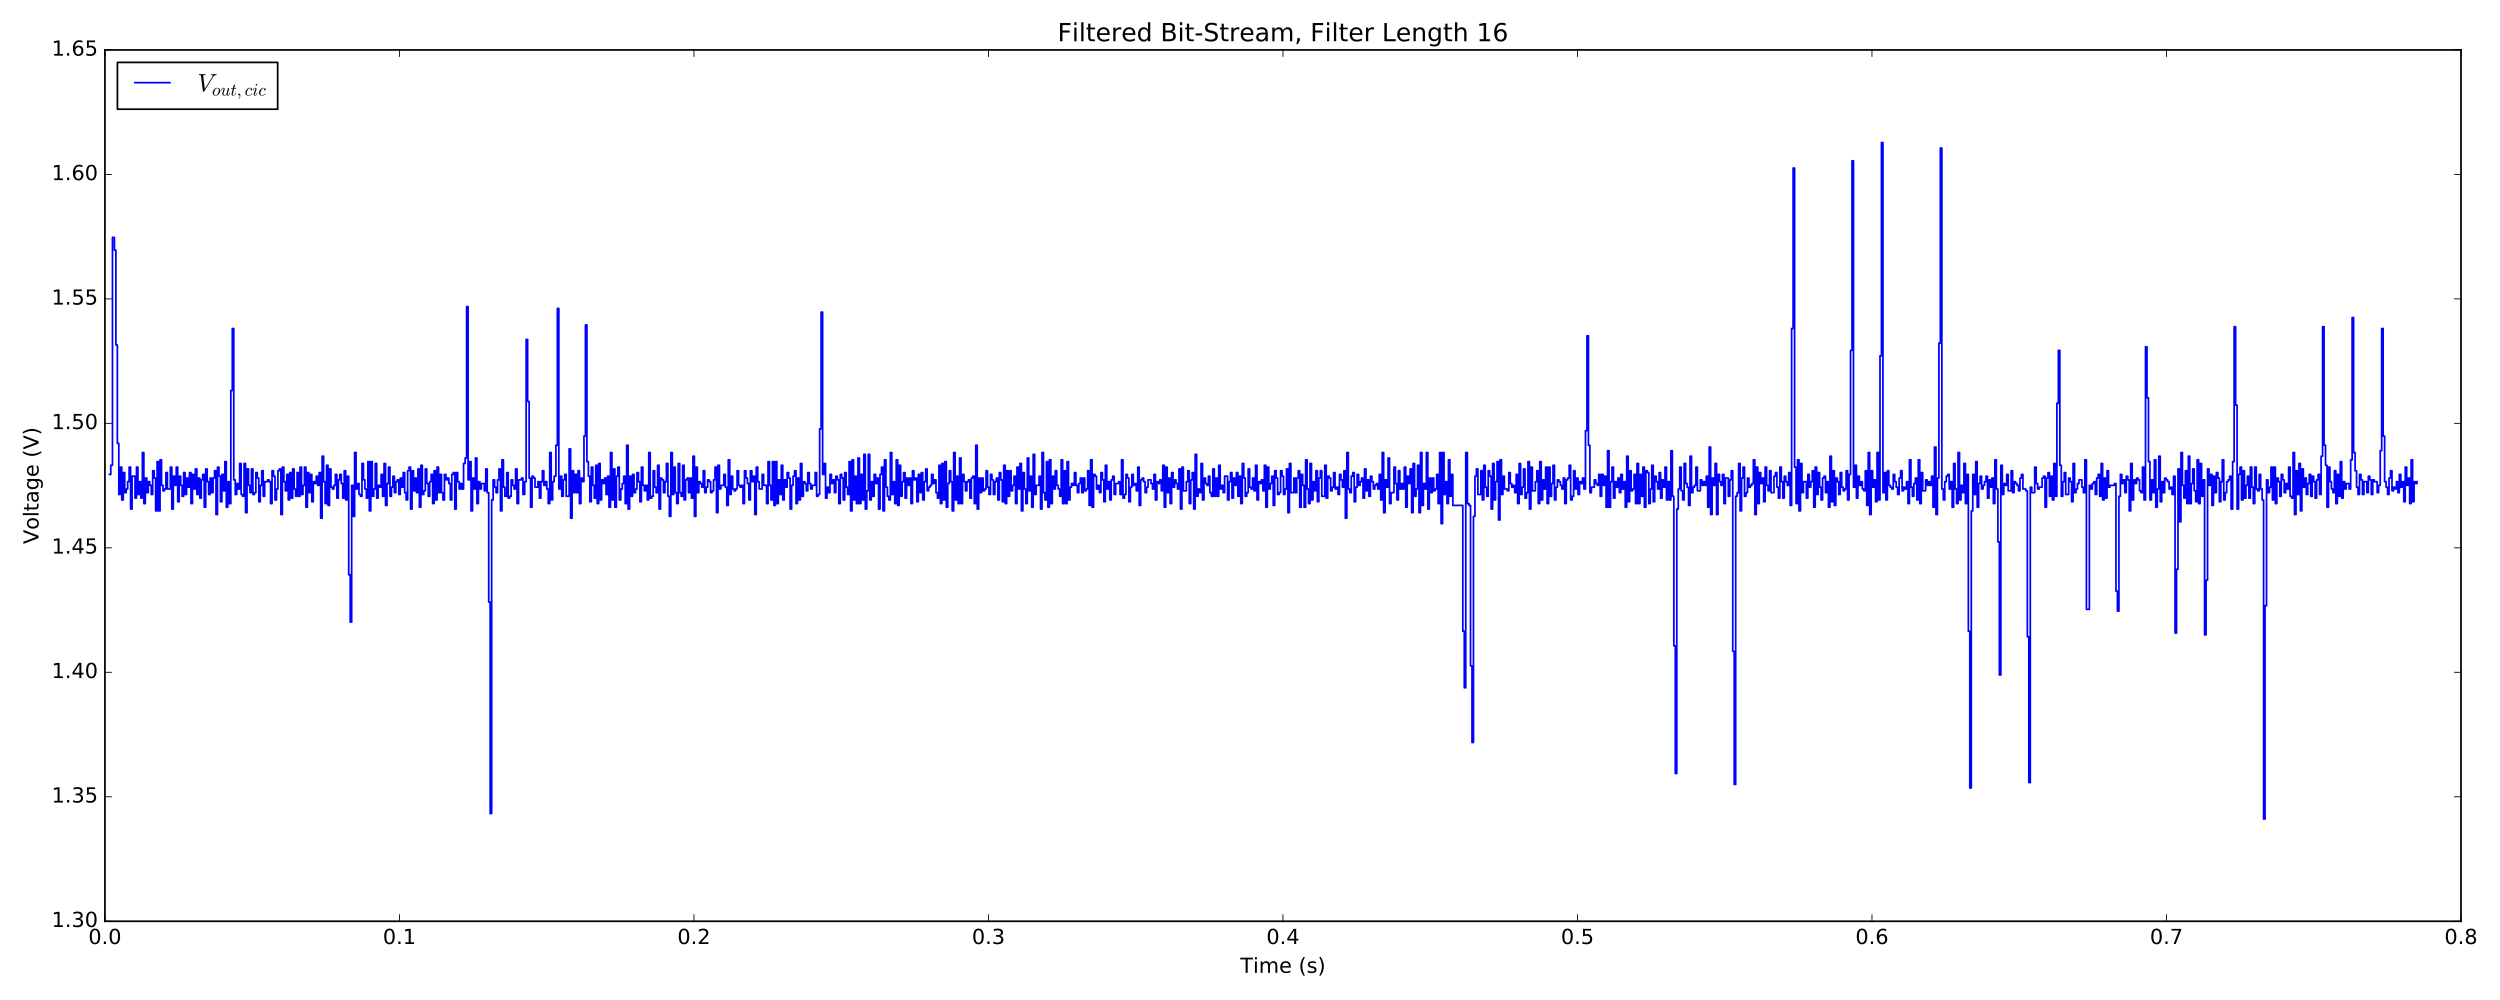 <?xml version="1.0" encoding="utf-8" standalone="no"?>
<!DOCTYPE svg PUBLIC "-//W3C//DTD SVG 1.1//EN"
  "http://www.w3.org/Graphics/SVG/1.1/DTD/svg11.dtd">
<!-- Created with matplotlib (http://matplotlib.org/) -->
<svg height="576pt" version="1.1" viewBox="0 0 1440 576" width="1440pt" xmlns="http://www.w3.org/2000/svg" xmlns:xlink="http://www.w3.org/1999/xlink">
 <defs>
  <style type="text/css">
*{stroke-linecap:butt;stroke-linejoin:round;stroke-miterlimit:100000;}
  </style>
 </defs>
 <g id="figure_1">
  <g id="patch_1">
   <path d="M 0 576 
L 1440 576 
L 1440 0 
L 0 0 
z
" style="fill:#ffffff;"/>
  </g>
  <g id="axes_1">
   <g id="patch_2">
    <path d="M 60.435 530.64 
L 1417.534 530.64 
L 1417.534 28.76 
L 60.435 28.76 
z
" style="fill:#ffffff;"/>
   </g>
   <g id="patch_3">
    <path d="M 60.435 530.64 
L 1417.534 530.64 
" style="fill:none;stroke:#000000;stroke-linecap:square;stroke-linejoin:miter;"/>
   </g>
   <g id="patch_4">
    <path d="M 60.435 28.76 
L 1417.534 28.76 
" style="fill:none;stroke:#000000;stroke-linecap:square;stroke-linejoin:miter;"/>
   </g>
   <g id="patch_5">
    <path d="M 60.435 530.64 
L 60.435 28.76 
" style="fill:none;stroke:#000000;stroke-linecap:square;stroke-linejoin:miter;"/>
   </g>
   <g id="patch_6">
    <path d="M 1417.534 530.64 
L 1417.534 28.76 
" style="fill:none;stroke:#000000;stroke-linecap:square;stroke-linejoin:miter;"/>
   </g>
   <g id="matplotlib.axis_1">
    <g id="xtick_1">
     <g id="line2d_1">
      <defs>
       <path d="M 0 0 
L 0 -4 
" id="m12b46d00d5" style="stroke:#000000;stroke-width:0.5;"/>
      </defs>
      <g>
       <use style="stroke:#000000;stroke-width:0.5;" x="60.435" xlink:href="#m12b46d00d5" y="530.64"/>
      </g>
     </g>
     <g id="line2d_2">
      <defs>
       <path d="M 0 0 
L 0 4 
" id="m601b4b5a72" style="stroke:#000000;stroke-width:0.5;"/>
      </defs>
      <g>
       <use style="stroke:#000000;stroke-width:0.5;" x="60.435" xlink:href="#m601b4b5a72" y="28.76"/>
      </g>
     </g>
     <g id="text_1">
      <!-- 0.0 -->
      <defs>
       <path d="M 10.688 12.406 
L 21 12.406 
L 21 0 
L 10.688 0 
z
" id="BitstreamVeraSans-Roman-2e"/>
       <path d="M 31.781 66.406 
Q 24.172 66.406 20.328 58.906 
Q 16.5 51.422 16.5 36.375 
Q 16.5 21.391 20.328 13.891 
Q 24.172 6.391 31.781 6.391 
Q 39.453 6.391 43.281 13.891 
Q 47.125 21.391 47.125 36.375 
Q 47.125 51.422 43.281 58.906 
Q 39.453 66.406 31.781 66.406 
M 31.781 74.219 
Q 44.047 74.219 50.516 64.516 
Q 56.984 54.828 56.984 36.375 
Q 56.984 17.969 50.516 8.266 
Q 44.047 -1.422 31.781 -1.422 
Q 19.531 -1.422 13.062 8.266 
Q 6.594 17.969 6.594 36.375 
Q 6.594 54.828 13.062 64.516 
Q 19.531 74.219 31.781 74.219 
" id="BitstreamVeraSans-Roman-30"/>
      </defs>
      <g transform="translate(50.893 543.758)scale(0.12 -0.12)">
       <use xlink:href="#BitstreamVeraSans-Roman-30"/>
       <use x="63.623" xlink:href="#BitstreamVeraSans-Roman-2e"/>
       <use x="95.41" xlink:href="#BitstreamVeraSans-Roman-30"/>
      </g>
     </g>
    </g>
    <g id="xtick_2">
     <g id="line2d_3">
      <g>
       <use style="stroke:#000000;stroke-width:0.5;" x="230.072" xlink:href="#m12b46d00d5" y="530.64"/>
      </g>
     </g>
     <g id="line2d_4">
      <g>
       <use style="stroke:#000000;stroke-width:0.5;" x="230.072" xlink:href="#m601b4b5a72" y="28.76"/>
      </g>
     </g>
     <g id="text_2">
      <!-- 0.1 -->
      <defs>
       <path d="M 12.406 8.297 
L 28.516 8.297 
L 28.516 63.922 
L 10.984 60.406 
L 10.984 69.391 
L 28.422 72.906 
L 38.281 72.906 
L 38.281 8.297 
L 54.391 8.297 
L 54.391 0 
L 12.406 0 
z
" id="BitstreamVeraSans-Roman-31"/>
      </defs>
      <g transform="translate(220.53 543.758)scale(0.12 -0.12)">
       <use xlink:href="#BitstreamVeraSans-Roman-30"/>
       <use x="63.623" xlink:href="#BitstreamVeraSans-Roman-2e"/>
       <use x="95.41" xlink:href="#BitstreamVeraSans-Roman-31"/>
      </g>
     </g>
    </g>
    <g id="xtick_3">
     <g id="line2d_5">
      <g>
       <use style="stroke:#000000;stroke-width:0.5;" x="399.71" xlink:href="#m12b46d00d5" y="530.64"/>
      </g>
     </g>
     <g id="line2d_6">
      <g>
       <use style="stroke:#000000;stroke-width:0.5;" x="399.71" xlink:href="#m601b4b5a72" y="28.76"/>
      </g>
     </g>
     <g id="text_3">
      <!-- 0.2 -->
      <defs>
       <path d="M 19.188 8.297 
L 53.609 8.297 
L 53.609 0 
L 7.328 0 
L 7.328 8.297 
Q 12.938 14.109 22.625 23.891 
Q 32.328 33.688 34.812 36.531 
Q 39.547 41.844 41.422 45.531 
Q 43.312 49.219 43.312 52.781 
Q 43.312 58.594 39.234 62.25 
Q 35.156 65.922 28.609 65.922 
Q 23.969 65.922 18.812 64.312 
Q 13.672 62.703 7.812 59.422 
L 7.812 69.391 
Q 13.766 71.781 18.938 73 
Q 24.125 74.219 28.422 74.219 
Q 39.75 74.219 46.484 68.547 
Q 53.219 62.891 53.219 53.422 
Q 53.219 48.922 51.531 44.891 
Q 49.859 40.875 45.406 35.406 
Q 44.188 33.984 37.641 27.219 
Q 31.109 20.453 19.188 8.297 
" id="BitstreamVeraSans-Roman-32"/>
      </defs>
      <g transform="translate(390.168 543.758)scale(0.12 -0.12)">
       <use xlink:href="#BitstreamVeraSans-Roman-30"/>
       <use x="63.623" xlink:href="#BitstreamVeraSans-Roman-2e"/>
       <use x="95.41" xlink:href="#BitstreamVeraSans-Roman-32"/>
      </g>
     </g>
    </g>
    <g id="xtick_4">
     <g id="line2d_7">
      <g>
       <use style="stroke:#000000;stroke-width:0.5;" x="569.347" xlink:href="#m12b46d00d5" y="530.64"/>
      </g>
     </g>
     <g id="line2d_8">
      <g>
       <use style="stroke:#000000;stroke-width:0.5;" x="569.347" xlink:href="#m601b4b5a72" y="28.76"/>
      </g>
     </g>
     <g id="text_4">
      <!-- 0.3 -->
      <defs>
       <path d="M 40.578 39.312 
Q 47.656 37.797 51.625 33 
Q 55.609 28.219 55.609 21.188 
Q 55.609 10.406 48.188 4.484 
Q 40.766 -1.422 27.094 -1.422 
Q 22.516 -1.422 17.656 -0.516 
Q 12.797 0.391 7.625 2.203 
L 7.625 11.719 
Q 11.719 9.328 16.594 8.109 
Q 21.484 6.891 26.812 6.891 
Q 36.078 6.891 40.938 10.547 
Q 45.797 14.203 45.797 21.188 
Q 45.797 27.641 41.281 31.266 
Q 36.766 34.906 28.719 34.906 
L 20.219 34.906 
L 20.219 43.016 
L 29.109 43.016 
Q 36.375 43.016 40.234 45.922 
Q 44.094 48.828 44.094 54.297 
Q 44.094 59.906 40.109 62.906 
Q 36.141 65.922 28.719 65.922 
Q 24.656 65.922 20.016 65.031 
Q 15.375 64.156 9.812 62.312 
L 9.812 71.094 
Q 15.438 72.656 20.344 73.438 
Q 25.25 74.219 29.594 74.219 
Q 40.828 74.219 47.359 69.109 
Q 53.906 64.016 53.906 55.328 
Q 53.906 49.266 50.438 45.094 
Q 46.969 40.922 40.578 39.312 
" id="BitstreamVeraSans-Roman-33"/>
      </defs>
      <g transform="translate(559.805 543.758)scale(0.12 -0.12)">
       <use xlink:href="#BitstreamVeraSans-Roman-30"/>
       <use x="63.623" xlink:href="#BitstreamVeraSans-Roman-2e"/>
       <use x="95.41" xlink:href="#BitstreamVeraSans-Roman-33"/>
      </g>
     </g>
    </g>
    <g id="xtick_5">
     <g id="line2d_9">
      <g>
       <use style="stroke:#000000;stroke-width:0.5;" x="738.984" xlink:href="#m12b46d00d5" y="530.64"/>
      </g>
     </g>
     <g id="line2d_10">
      <g>
       <use style="stroke:#000000;stroke-width:0.5;" x="738.984" xlink:href="#m601b4b5a72" y="28.76"/>
      </g>
     </g>
     <g id="text_5">
      <!-- 0.4 -->
      <defs>
       <path d="M 37.797 64.312 
L 12.891 25.391 
L 37.797 25.391 
z
M 35.203 72.906 
L 47.609 72.906 
L 47.609 25.391 
L 58.016 25.391 
L 58.016 17.188 
L 47.609 17.188 
L 47.609 0 
L 37.797 0 
L 37.797 17.188 
L 4.891 17.188 
L 4.891 26.703 
z
" id="BitstreamVeraSans-Roman-34"/>
      </defs>
      <g transform="translate(729.442 543.758)scale(0.12 -0.12)">
       <use xlink:href="#BitstreamVeraSans-Roman-30"/>
       <use x="63.623" xlink:href="#BitstreamVeraSans-Roman-2e"/>
       <use x="95.41" xlink:href="#BitstreamVeraSans-Roman-34"/>
      </g>
     </g>
    </g>
    <g id="xtick_6">
     <g id="line2d_11">
      <g>
       <use style="stroke:#000000;stroke-width:0.5;" x="908.622" xlink:href="#m12b46d00d5" y="530.64"/>
      </g>
     </g>
     <g id="line2d_12">
      <g>
       <use style="stroke:#000000;stroke-width:0.5;" x="908.622" xlink:href="#m601b4b5a72" y="28.76"/>
      </g>
     </g>
     <g id="text_6">
      <!-- 0.5 -->
      <defs>
       <path d="M 10.797 72.906 
L 49.516 72.906 
L 49.516 64.594 
L 19.828 64.594 
L 19.828 46.734 
Q 21.969 47.469 24.109 47.828 
Q 26.266 48.188 28.422 48.188 
Q 40.625 48.188 47.75 41.5 
Q 54.891 34.812 54.891 23.391 
Q 54.891 11.625 47.562 5.094 
Q 40.234 -1.422 26.906 -1.422 
Q 22.312 -1.422 17.547 -0.641 
Q 12.797 0.141 7.719 1.703 
L 7.719 11.625 
Q 12.109 9.234 16.797 8.062 
Q 21.484 6.891 26.703 6.891 
Q 35.156 6.891 40.078 11.328 
Q 45.016 15.766 45.016 23.391 
Q 45.016 31 40.078 35.438 
Q 35.156 39.891 26.703 39.891 
Q 22.75 39.891 18.812 39.016 
Q 14.891 38.141 10.797 36.281 
z
" id="BitstreamVeraSans-Roman-35"/>
      </defs>
      <g transform="translate(899.08 543.758)scale(0.12 -0.12)">
       <use xlink:href="#BitstreamVeraSans-Roman-30"/>
       <use x="63.623" xlink:href="#BitstreamVeraSans-Roman-2e"/>
       <use x="95.41" xlink:href="#BitstreamVeraSans-Roman-35"/>
      </g>
     </g>
    </g>
    <g id="xtick_7">
     <g id="line2d_13">
      <g>
       <use style="stroke:#000000;stroke-width:0.5;" x="1078.259" xlink:href="#m12b46d00d5" y="530.64"/>
      </g>
     </g>
     <g id="line2d_14">
      <g>
       <use style="stroke:#000000;stroke-width:0.5;" x="1078.259" xlink:href="#m601b4b5a72" y="28.76"/>
      </g>
     </g>
     <g id="text_7">
      <!-- 0.6 -->
      <defs>
       <path d="M 33.016 40.375 
Q 26.375 40.375 22.484 35.828 
Q 18.609 31.297 18.609 23.391 
Q 18.609 15.531 22.484 10.953 
Q 26.375 6.391 33.016 6.391 
Q 39.656 6.391 43.531 10.953 
Q 47.406 15.531 47.406 23.391 
Q 47.406 31.297 43.531 35.828 
Q 39.656 40.375 33.016 40.375 
M 52.594 71.297 
L 52.594 62.312 
Q 48.875 64.062 45.094 64.984 
Q 41.312 65.922 37.594 65.922 
Q 27.828 65.922 22.672 59.328 
Q 17.531 52.734 16.797 39.406 
Q 19.672 43.656 24.016 45.922 
Q 28.375 48.188 33.594 48.188 
Q 44.578 48.188 50.953 41.516 
Q 57.328 34.859 57.328 23.391 
Q 57.328 12.156 50.688 5.359 
Q 44.047 -1.422 33.016 -1.422 
Q 20.359 -1.422 13.672 8.266 
Q 6.984 17.969 6.984 36.375 
Q 6.984 53.656 15.188 63.938 
Q 23.391 74.219 37.203 74.219 
Q 40.922 74.219 44.703 73.484 
Q 48.484 72.75 52.594 71.297 
" id="BitstreamVeraSans-Roman-36"/>
      </defs>
      <g transform="translate(1068.717 543.758)scale(0.12 -0.12)">
       <use xlink:href="#BitstreamVeraSans-Roman-30"/>
       <use x="63.623" xlink:href="#BitstreamVeraSans-Roman-2e"/>
       <use x="95.41" xlink:href="#BitstreamVeraSans-Roman-36"/>
      </g>
     </g>
    </g>
    <g id="xtick_8">
     <g id="line2d_15">
      <g>
       <use style="stroke:#000000;stroke-width:0.5;" x="1247.896" xlink:href="#m12b46d00d5" y="530.64"/>
      </g>
     </g>
     <g id="line2d_16">
      <g>
       <use style="stroke:#000000;stroke-width:0.5;" x="1247.896" xlink:href="#m601b4b5a72" y="28.76"/>
      </g>
     </g>
     <g id="text_8">
      <!-- 0.7 -->
      <defs>
       <path d="M 8.203 72.906 
L 55.078 72.906 
L 55.078 68.703 
L 28.609 0 
L 18.312 0 
L 43.219 64.594 
L 8.203 64.594 
z
" id="BitstreamVeraSans-Roman-37"/>
      </defs>
      <g transform="translate(1238.355 543.758)scale(0.12 -0.12)">
       <use xlink:href="#BitstreamVeraSans-Roman-30"/>
       <use x="63.623" xlink:href="#BitstreamVeraSans-Roman-2e"/>
       <use x="95.41" xlink:href="#BitstreamVeraSans-Roman-37"/>
      </g>
     </g>
    </g>
    <g id="xtick_9">
     <g id="line2d_17">
      <g>
       <use style="stroke:#000000;stroke-width:0.5;" x="1417.534" xlink:href="#m12b46d00d5" y="530.64"/>
      </g>
     </g>
     <g id="line2d_18">
      <g>
       <use style="stroke:#000000;stroke-width:0.5;" x="1417.534" xlink:href="#m601b4b5a72" y="28.76"/>
      </g>
     </g>
     <g id="text_9">
      <!-- 0.8 -->
      <defs>
       <path d="M 31.781 34.625 
Q 24.75 34.625 20.719 30.859 
Q 16.703 27.094 16.703 20.516 
Q 16.703 13.922 20.719 10.156 
Q 24.75 6.391 31.781 6.391 
Q 38.812 6.391 42.859 10.172 
Q 46.922 13.969 46.922 20.516 
Q 46.922 27.094 42.891 30.859 
Q 38.875 34.625 31.781 34.625 
M 21.922 38.812 
Q 15.578 40.375 12.031 44.719 
Q 8.5 49.078 8.5 55.328 
Q 8.5 64.062 14.719 69.141 
Q 20.953 74.219 31.781 74.219 
Q 42.672 74.219 48.875 69.141 
Q 55.078 64.062 55.078 55.328 
Q 55.078 49.078 51.531 44.719 
Q 48 40.375 41.703 38.812 
Q 48.828 37.156 52.797 32.312 
Q 56.781 27.484 56.781 20.516 
Q 56.781 9.906 50.312 4.234 
Q 43.844 -1.422 31.781 -1.422 
Q 19.734 -1.422 13.25 4.234 
Q 6.781 9.906 6.781 20.516 
Q 6.781 27.484 10.781 32.312 
Q 14.797 37.156 21.922 38.812 
M 18.312 54.391 
Q 18.312 48.734 21.844 45.562 
Q 25.391 42.391 31.781 42.391 
Q 38.141 42.391 41.719 45.562 
Q 45.312 48.734 45.312 54.391 
Q 45.312 60.062 41.719 63.234 
Q 38.141 66.406 31.781 66.406 
Q 25.391 66.406 21.844 63.234 
Q 18.312 60.062 18.312 54.391 
" id="BitstreamVeraSans-Roman-38"/>
      </defs>
      <g transform="translate(1407.992 543.758)scale(0.12 -0.12)">
       <use xlink:href="#BitstreamVeraSans-Roman-30"/>
       <use x="63.623" xlink:href="#BitstreamVeraSans-Roman-2e"/>
       <use x="95.41" xlink:href="#BitstreamVeraSans-Roman-38"/>
      </g>
     </g>
    </g>
    <g id="text_10">
     <!-- Time (s) -->
     <defs>
      <path d="M -0.297 72.906 
L 61.375 72.906 
L 61.375 64.594 
L 35.5 64.594 
L 35.5 0 
L 25.594 0 
L 25.594 64.594 
L -0.297 64.594 
z
" id="BitstreamVeraSans-Roman-54"/>
      <path d="M 56.203 29.594 
L 56.203 25.203 
L 14.891 25.203 
Q 15.484 15.922 20.484 11.062 
Q 25.484 6.203 34.422 6.203 
Q 39.594 6.203 44.453 7.469 
Q 49.312 8.734 54.109 11.281 
L 54.109 2.781 
Q 49.266 0.734 44.188 -0.344 
Q 39.109 -1.422 33.891 -1.422 
Q 20.797 -1.422 13.156 6.188 
Q 5.516 13.812 5.516 26.812 
Q 5.516 40.234 12.766 48.109 
Q 20.016 56 32.328 56 
Q 43.359 56 49.781 48.891 
Q 56.203 41.797 56.203 29.594 
M 47.219 32.234 
Q 47.125 39.594 43.094 43.984 
Q 39.062 48.391 32.422 48.391 
Q 24.906 48.391 20.391 44.141 
Q 15.875 39.891 15.188 32.172 
z
" id="BitstreamVeraSans-Roman-65"/>
      <path d="M 9.422 54.688 
L 18.406 54.688 
L 18.406 0 
L 9.422 0 
z
M 9.422 75.984 
L 18.406 75.984 
L 18.406 64.594 
L 9.422 64.594 
z
" id="BitstreamVeraSans-Roman-69"/>
      <path d="M 31 75.875 
Q 24.469 64.656 21.281 53.656 
Q 18.109 42.672 18.109 31.391 
Q 18.109 20.125 21.312 9.062 
Q 24.516 -2 31 -13.188 
L 23.188 -13.188 
Q 15.875 -1.703 12.234 9.375 
Q 8.594 20.453 8.594 31.391 
Q 8.594 42.281 12.203 53.312 
Q 15.828 64.359 23.188 75.875 
z
" id="BitstreamVeraSans-Roman-28"/>
      <path d="M 8.016 75.875 
L 15.828 75.875 
Q 23.141 64.359 26.781 53.312 
Q 30.422 42.281 30.422 31.391 
Q 30.422 20.453 26.781 9.375 
Q 23.141 -1.703 15.828 -13.188 
L 8.016 -13.188 
Q 14.5 -2 17.703 9.062 
Q 20.906 20.125 20.906 31.391 
Q 20.906 42.672 17.703 53.656 
Q 14.5 64.656 8.016 75.875 
" id="BitstreamVeraSans-Roman-29"/>
      <path d="M 44.281 53.078 
L 44.281 44.578 
Q 40.484 46.531 36.375 47.5 
Q 32.281 48.484 27.875 48.484 
Q 21.188 48.484 17.844 46.438 
Q 14.5 44.391 14.5 40.281 
Q 14.5 37.156 16.891 35.375 
Q 19.281 33.594 26.516 31.984 
L 29.594 31.297 
Q 39.156 29.25 43.188 25.516 
Q 47.219 21.781 47.219 15.094 
Q 47.219 7.469 41.188 3.016 
Q 35.156 -1.422 24.609 -1.422 
Q 20.219 -1.422 15.453 -0.562 
Q 10.688 0.297 5.422 2 
L 5.422 11.281 
Q 10.406 8.688 15.234 7.391 
Q 20.062 6.109 24.812 6.109 
Q 31.156 6.109 34.562 8.281 
Q 37.984 10.453 37.984 14.406 
Q 37.984 18.062 35.516 20.016 
Q 33.062 21.969 24.703 23.781 
L 21.578 24.516 
Q 13.234 26.266 9.516 29.906 
Q 5.812 33.547 5.812 39.891 
Q 5.812 47.609 11.281 51.797 
Q 16.75 56 26.812 56 
Q 31.781 56 36.172 55.266 
Q 40.578 54.547 44.281 53.078 
" id="BitstreamVeraSans-Roman-73"/>
      <path id="BitstreamVeraSans-Roman-20"/>
      <path d="M 52 44.188 
Q 55.375 50.25 60.062 53.125 
Q 64.75 56 71.094 56 
Q 79.641 56 84.281 50.016 
Q 88.922 44.047 88.922 33.016 
L 88.922 0 
L 79.891 0 
L 79.891 32.719 
Q 79.891 40.578 77.094 44.375 
Q 74.312 48.188 68.609 48.188 
Q 61.625 48.188 57.562 43.547 
Q 53.516 38.922 53.516 30.906 
L 53.516 0 
L 44.484 0 
L 44.484 32.719 
Q 44.484 40.625 41.703 44.406 
Q 38.922 48.188 33.109 48.188 
Q 26.219 48.188 22.156 43.531 
Q 18.109 38.875 18.109 30.906 
L 18.109 0 
L 9.078 0 
L 9.078 54.688 
L 18.109 54.688 
L 18.109 46.188 
Q 21.188 51.219 25.484 53.609 
Q 29.781 56 35.688 56 
Q 41.656 56 45.828 52.969 
Q 50 49.953 52 44.188 
" id="BitstreamVeraSans-Roman-6d"/>
     </defs>
     <g transform="translate(714.405 560.372)scale(0.12 -0.12)">
      <use xlink:href="#BitstreamVeraSans-Roman-54"/>
      <use x="61.037" xlink:href="#BitstreamVeraSans-Roman-69"/>
      <use x="88.82" xlink:href="#BitstreamVeraSans-Roman-6d"/>
      <use x="186.232" xlink:href="#BitstreamVeraSans-Roman-65"/>
      <use x="247.756" xlink:href="#BitstreamVeraSans-Roman-20"/>
      <use x="279.543" xlink:href="#BitstreamVeraSans-Roman-28"/>
      <use x="318.557" xlink:href="#BitstreamVeraSans-Roman-73"/>
      <use x="370.656" xlink:href="#BitstreamVeraSans-Roman-29"/>
     </g>
    </g>
   </g>
   <g id="matplotlib.axis_2">
    <g id="ytick_1">
     <g id="line2d_19">
      <defs>
       <path d="M 0 0 
L 4 0 
" id="m25e2dcb634" style="stroke:#000000;stroke-width:0.5;"/>
      </defs>
      <g>
       <use style="stroke:#000000;stroke-width:0.5;" x="60.435" xlink:href="#m25e2dcb634" y="530.64"/>
      </g>
     </g>
     <g id="line2d_20">
      <defs>
       <path d="M 0 0 
L -4 0 
" id="m44c414ab76" style="stroke:#000000;stroke-width:0.5;"/>
      </defs>
      <g>
       <use style="stroke:#000000;stroke-width:0.5;" x="1417.534" xlink:href="#m44c414ab76" y="530.64"/>
      </g>
     </g>
     <g id="text_11">
      <!-- 1.30 -->
      <g transform="translate(29.716 533.951)scale(0.12 -0.12)">
       <use xlink:href="#BitstreamVeraSans-Roman-31"/>
       <use x="63.623" xlink:href="#BitstreamVeraSans-Roman-2e"/>
       <use x="95.41" xlink:href="#BitstreamVeraSans-Roman-33"/>
       <use x="159.033" xlink:href="#BitstreamVeraSans-Roman-30"/>
      </g>
     </g>
    </g>
    <g id="ytick_2">
     <g id="line2d_21">
      <g>
       <use style="stroke:#000000;stroke-width:0.5;" x="60.435" xlink:href="#m25e2dcb634" y="458.943"/>
      </g>
     </g>
     <g id="line2d_22">
      <g>
       <use style="stroke:#000000;stroke-width:0.5;" x="1417.534" xlink:href="#m44c414ab76" y="458.943"/>
      </g>
     </g>
     <g id="text_12">
      <!-- 1.35 -->
      <g transform="translate(29.716 462.254)scale(0.12 -0.12)">
       <use xlink:href="#BitstreamVeraSans-Roman-31"/>
       <use x="63.623" xlink:href="#BitstreamVeraSans-Roman-2e"/>
       <use x="95.41" xlink:href="#BitstreamVeraSans-Roman-33"/>
       <use x="159.033" xlink:href="#BitstreamVeraSans-Roman-35"/>
      </g>
     </g>
    </g>
    <g id="ytick_3">
     <g id="line2d_23">
      <g>
       <use style="stroke:#000000;stroke-width:0.5;" x="60.435" xlink:href="#m25e2dcb634" y="387.246"/>
      </g>
     </g>
     <g id="line2d_24">
      <g>
       <use style="stroke:#000000;stroke-width:0.5;" x="1417.534" xlink:href="#m44c414ab76" y="387.246"/>
      </g>
     </g>
     <g id="text_13">
      <!-- 1.40 -->
      <g transform="translate(29.716 390.557)scale(0.12 -0.12)">
       <use xlink:href="#BitstreamVeraSans-Roman-31"/>
       <use x="63.623" xlink:href="#BitstreamVeraSans-Roman-2e"/>
       <use x="95.41" xlink:href="#BitstreamVeraSans-Roman-34"/>
       <use x="159.033" xlink:href="#BitstreamVeraSans-Roman-30"/>
      </g>
     </g>
    </g>
    <g id="ytick_4">
     <g id="line2d_25">
      <g>
       <use style="stroke:#000000;stroke-width:0.5;" x="60.435" xlink:href="#m25e2dcb634" y="315.549"/>
      </g>
     </g>
     <g id="line2d_26">
      <g>
       <use style="stroke:#000000;stroke-width:0.5;" x="1417.534" xlink:href="#m44c414ab76" y="315.549"/>
      </g>
     </g>
     <g id="text_14">
      <!-- 1.45 -->
      <g transform="translate(29.716 318.86)scale(0.12 -0.12)">
       <use xlink:href="#BitstreamVeraSans-Roman-31"/>
       <use x="63.623" xlink:href="#BitstreamVeraSans-Roman-2e"/>
       <use x="95.41" xlink:href="#BitstreamVeraSans-Roman-34"/>
       <use x="159.033" xlink:href="#BitstreamVeraSans-Roman-35"/>
      </g>
     </g>
    </g>
    <g id="ytick_5">
     <g id="line2d_27">
      <g>
       <use style="stroke:#000000;stroke-width:0.5;" x="60.435" xlink:href="#m25e2dcb634" y="243.851"/>
      </g>
     </g>
     <g id="line2d_28">
      <g>
       <use style="stroke:#000000;stroke-width:0.5;" x="1417.534" xlink:href="#m44c414ab76" y="243.851"/>
      </g>
     </g>
     <g id="text_15">
      <!-- 1.50 -->
      <g transform="translate(29.716 247.163)scale(0.12 -0.12)">
       <use xlink:href="#BitstreamVeraSans-Roman-31"/>
       <use x="63.623" xlink:href="#BitstreamVeraSans-Roman-2e"/>
       <use x="95.41" xlink:href="#BitstreamVeraSans-Roman-35"/>
       <use x="159.033" xlink:href="#BitstreamVeraSans-Roman-30"/>
      </g>
     </g>
    </g>
    <g id="ytick_6">
     <g id="line2d_29">
      <g>
       <use style="stroke:#000000;stroke-width:0.5;" x="60.435" xlink:href="#m25e2dcb634" y="172.154"/>
      </g>
     </g>
     <g id="line2d_30">
      <g>
       <use style="stroke:#000000;stroke-width:0.5;" x="1417.534" xlink:href="#m44c414ab76" y="172.154"/>
      </g>
     </g>
     <g id="text_16">
      <!-- 1.55 -->
      <g transform="translate(29.716 175.466)scale(0.12 -0.12)">
       <use xlink:href="#BitstreamVeraSans-Roman-31"/>
       <use x="63.623" xlink:href="#BitstreamVeraSans-Roman-2e"/>
       <use x="95.41" xlink:href="#BitstreamVeraSans-Roman-35"/>
       <use x="159.033" xlink:href="#BitstreamVeraSans-Roman-35"/>
      </g>
     </g>
    </g>
    <g id="ytick_7">
     <g id="line2d_31">
      <g>
       <use style="stroke:#000000;stroke-width:0.5;" x="60.435" xlink:href="#m25e2dcb634" y="100.457"/>
      </g>
     </g>
     <g id="line2d_32">
      <g>
       <use style="stroke:#000000;stroke-width:0.5;" x="1417.534" xlink:href="#m44c414ab76" y="100.457"/>
      </g>
     </g>
     <g id="text_17">
      <!-- 1.60 -->
      <g transform="translate(29.716 103.768)scale(0.12 -0.12)">
       <use xlink:href="#BitstreamVeraSans-Roman-31"/>
       <use x="63.623" xlink:href="#BitstreamVeraSans-Roman-2e"/>
       <use x="95.41" xlink:href="#BitstreamVeraSans-Roman-36"/>
       <use x="159.033" xlink:href="#BitstreamVeraSans-Roman-30"/>
      </g>
     </g>
    </g>
    <g id="ytick_8">
     <g id="line2d_33">
      <g>
       <use style="stroke:#000000;stroke-width:0.5;" x="60.435" xlink:href="#m25e2dcb634" y="28.76"/>
      </g>
     </g>
     <g id="line2d_34">
      <g>
       <use style="stroke:#000000;stroke-width:0.5;" x="1417.534" xlink:href="#m44c414ab76" y="28.76"/>
      </g>
     </g>
     <g id="text_18">
      <!-- 1.65 -->
      <g transform="translate(29.716 32.071)scale(0.12 -0.12)">
       <use xlink:href="#BitstreamVeraSans-Roman-31"/>
       <use x="63.623" xlink:href="#BitstreamVeraSans-Roman-2e"/>
       <use x="95.41" xlink:href="#BitstreamVeraSans-Roman-36"/>
       <use x="159.033" xlink:href="#BitstreamVeraSans-Roman-35"/>
      </g>
     </g>
    </g>
    <g id="text_19">
     <!-- Voltage (V) -->
     <defs>
      <path d="M 45.406 27.984 
Q 45.406 37.75 41.375 43.109 
Q 37.359 48.484 30.078 48.484 
Q 22.859 48.484 18.828 43.109 
Q 14.797 37.75 14.797 27.984 
Q 14.797 18.266 18.828 12.891 
Q 22.859 7.516 30.078 7.516 
Q 37.359 7.516 41.375 12.891 
Q 45.406 18.266 45.406 27.984 
M 54.391 6.781 
Q 54.391 -7.172 48.188 -13.984 
Q 42 -20.797 29.203 -20.797 
Q 24.469 -20.797 20.266 -20.094 
Q 16.062 -19.391 12.109 -17.922 
L 12.109 -9.188 
Q 16.062 -11.328 19.922 -12.344 
Q 23.781 -13.375 27.781 -13.375 
Q 36.625 -13.375 41.016 -8.766 
Q 45.406 -4.156 45.406 5.172 
L 45.406 9.625 
Q 42.625 4.781 38.281 2.391 
Q 33.938 0 27.875 0 
Q 17.828 0 11.672 7.656 
Q 5.516 15.328 5.516 27.984 
Q 5.516 40.672 11.672 48.328 
Q 17.828 56 27.875 56 
Q 33.938 56 38.281 53.609 
Q 42.625 51.219 45.406 46.391 
L 45.406 54.688 
L 54.391 54.688 
z
" id="BitstreamVeraSans-Roman-67"/>
      <path d="M 18.312 70.219 
L 18.312 54.688 
L 36.812 54.688 
L 36.812 47.703 
L 18.312 47.703 
L 18.312 18.016 
Q 18.312 11.328 20.141 9.422 
Q 21.969 7.516 27.594 7.516 
L 36.812 7.516 
L 36.812 0 
L 27.594 0 
Q 17.188 0 13.234 3.875 
Q 9.281 7.766 9.281 18.016 
L 9.281 47.703 
L 2.688 47.703 
L 2.688 54.688 
L 9.281 54.688 
L 9.281 70.219 
z
" id="BitstreamVeraSans-Roman-74"/>
      <path d="M 9.422 75.984 
L 18.406 75.984 
L 18.406 0 
L 9.422 0 
z
" id="BitstreamVeraSans-Roman-6c"/>
      <path d="M 28.609 0 
L 0.781 72.906 
L 11.078 72.906 
L 34.188 11.531 
L 57.328 72.906 
L 67.578 72.906 
L 39.797 0 
z
" id="BitstreamVeraSans-Roman-56"/>
      <path d="M 34.281 27.484 
Q 23.391 27.484 19.188 25 
Q 14.984 22.516 14.984 16.5 
Q 14.984 11.719 18.141 8.906 
Q 21.297 6.109 26.703 6.109 
Q 34.188 6.109 38.703 11.406 
Q 43.219 16.703 43.219 25.484 
L 43.219 27.484 
z
M 52.203 31.203 
L 52.203 0 
L 43.219 0 
L 43.219 8.297 
Q 40.141 3.328 35.547 0.953 
Q 30.953 -1.422 24.312 -1.422 
Q 15.922 -1.422 10.953 3.297 
Q 6 8.016 6 15.922 
Q 6 25.141 12.172 29.828 
Q 18.359 34.516 30.609 34.516 
L 43.219 34.516 
L 43.219 35.406 
Q 43.219 41.609 39.141 45 
Q 35.062 48.391 27.688 48.391 
Q 23 48.391 18.547 47.266 
Q 14.109 46.141 10.016 43.891 
L 10.016 52.203 
Q 14.938 54.109 19.578 55.047 
Q 24.219 56 28.609 56 
Q 40.484 56 46.344 49.844 
Q 52.203 43.703 52.203 31.203 
" id="BitstreamVeraSans-Roman-61"/>
      <path d="M 30.609 48.391 
Q 23.391 48.391 19.188 42.75 
Q 14.984 37.109 14.984 27.297 
Q 14.984 17.484 19.156 11.844 
Q 23.344 6.203 30.609 6.203 
Q 37.797 6.203 41.984 11.859 
Q 46.188 17.531 46.188 27.297 
Q 46.188 37.016 41.984 42.703 
Q 37.797 48.391 30.609 48.391 
M 30.609 56 
Q 42.328 56 49.016 48.375 
Q 55.719 40.766 55.719 27.297 
Q 55.719 13.875 49.016 6.219 
Q 42.328 -1.422 30.609 -1.422 
Q 18.844 -1.422 12.172 6.219 
Q 5.516 13.875 5.516 27.297 
Q 5.516 40.766 12.172 48.375 
Q 18.844 56 30.609 56 
" id="BitstreamVeraSans-Roman-6f"/>
     </defs>
     <g transform="translate(22.221 313.359)rotate(-90.0)scale(0.12 -0.12)">
      <use xlink:href="#BitstreamVeraSans-Roman-56"/>
      <use x="68.299" xlink:href="#BitstreamVeraSans-Roman-6f"/>
      <use x="129.48" xlink:href="#BitstreamVeraSans-Roman-6c"/>
      <use x="157.264" xlink:href="#BitstreamVeraSans-Roman-74"/>
      <use x="196.473" xlink:href="#BitstreamVeraSans-Roman-61"/>
      <use x="257.752" xlink:href="#BitstreamVeraSans-Roman-67"/>
      <use x="321.229" xlink:href="#BitstreamVeraSans-Roman-65"/>
      <use x="382.752" xlink:href="#BitstreamVeraSans-Roman-20"/>
      <use x="414.539" xlink:href="#BitstreamVeraSans-Roman-28"/>
      <use x="453.553" xlink:href="#BitstreamVeraSans-Roman-56"/>
      <use x="521.961" xlink:href="#BitstreamVeraSans-Roman-29"/>
     </g>
    </g>
   </g>
   <g id="text_20">
    <!-- Filtered Bit-Stream, Filter Length 16 -->
    <defs>
     <path d="M 53.516 70.516 
L 53.516 60.891 
Q 47.906 63.578 42.922 64.891 
Q 37.938 66.219 33.297 66.219 
Q 25.25 66.219 20.875 63.094 
Q 16.5 59.969 16.5 54.203 
Q 16.5 49.359 19.406 46.891 
Q 22.312 44.438 30.422 42.922 
L 36.375 41.703 
Q 47.406 39.594 52.656 34.297 
Q 57.906 29 57.906 20.125 
Q 57.906 9.516 50.797 4.047 
Q 43.703 -1.422 29.984 -1.422 
Q 24.812 -1.422 18.969 -0.25 
Q 13.141 0.922 6.891 3.219 
L 6.891 13.375 
Q 12.891 10.016 18.656 8.297 
Q 24.422 6.594 29.984 6.594 
Q 38.422 6.594 43.016 9.906 
Q 47.609 13.234 47.609 19.391 
Q 47.609 24.75 44.312 27.781 
Q 41.016 30.812 33.5 32.328 
L 27.484 33.5 
Q 16.453 35.688 11.516 40.375 
Q 6.594 45.062 6.594 53.422 
Q 6.594 63.094 13.406 68.656 
Q 20.219 74.219 32.172 74.219 
Q 37.312 74.219 42.625 73.281 
Q 47.953 72.359 53.516 70.516 
" id="BitstreamVeraSans-Roman-53"/>
     <path d="M 54.891 33.016 
L 54.891 0 
L 45.906 0 
L 45.906 32.719 
Q 45.906 40.484 42.875 44.328 
Q 39.844 48.188 33.797 48.188 
Q 26.516 48.188 22.312 43.547 
Q 18.109 38.922 18.109 30.906 
L 18.109 0 
L 9.078 0 
L 9.078 75.984 
L 18.109 75.984 
L 18.109 46.188 
Q 21.344 51.125 25.703 53.562 
Q 30.078 56 35.797 56 
Q 45.219 56 50.047 50.172 
Q 54.891 44.344 54.891 33.016 
" id="BitstreamVeraSans-Roman-68"/>
     <path d="M 4.891 31.391 
L 31.203 31.391 
L 31.203 23.391 
L 4.891 23.391 
z
" id="BitstreamVeraSans-Roman-2d"/>
     <path d="M 54.891 33.016 
L 54.891 0 
L 45.906 0 
L 45.906 32.719 
Q 45.906 40.484 42.875 44.328 
Q 39.844 48.188 33.797 48.188 
Q 26.516 48.188 22.312 43.547 
Q 18.109 38.922 18.109 30.906 
L 18.109 0 
L 9.078 0 
L 9.078 54.688 
L 18.109 54.688 
L 18.109 46.188 
Q 21.344 51.125 25.703 53.562 
Q 30.078 56 35.797 56 
Q 45.219 56 50.047 50.172 
Q 54.891 44.344 54.891 33.016 
" id="BitstreamVeraSans-Roman-6e"/>
     <path d="M 45.406 46.391 
L 45.406 75.984 
L 54.391 75.984 
L 54.391 0 
L 45.406 0 
L 45.406 8.203 
Q 42.578 3.328 38.25 0.953 
Q 33.938 -1.422 27.875 -1.422 
Q 17.969 -1.422 11.734 6.484 
Q 5.516 14.406 5.516 27.297 
Q 5.516 40.188 11.734 48.094 
Q 17.969 56 27.875 56 
Q 33.938 56 38.25 53.625 
Q 42.578 51.266 45.406 46.391 
M 14.797 27.297 
Q 14.797 17.391 18.875 11.75 
Q 22.953 6.109 30.078 6.109 
Q 37.203 6.109 41.297 11.75 
Q 45.406 17.391 45.406 27.297 
Q 45.406 37.203 41.297 42.844 
Q 37.203 48.484 30.078 48.484 
Q 22.953 48.484 18.875 42.844 
Q 14.797 37.203 14.797 27.297 
" id="BitstreamVeraSans-Roman-64"/>
     <path d="M 9.812 72.906 
L 51.703 72.906 
L 51.703 64.594 
L 19.672 64.594 
L 19.672 43.109 
L 48.578 43.109 
L 48.578 34.812 
L 19.672 34.812 
L 19.672 0 
L 9.812 0 
z
" id="BitstreamVeraSans-Roman-46"/>
     <path d="M 9.812 72.906 
L 19.672 72.906 
L 19.672 8.297 
L 55.172 8.297 
L 55.172 0 
L 9.812 0 
z
" id="BitstreamVeraSans-Roman-4c"/>
     <path d="M 41.109 46.297 
Q 39.594 47.172 37.812 47.578 
Q 36.031 48 33.891 48 
Q 26.266 48 22.188 43.047 
Q 18.109 38.094 18.109 28.812 
L 18.109 0 
L 9.078 0 
L 9.078 54.688 
L 18.109 54.688 
L 18.109 46.188 
Q 20.953 51.172 25.484 53.578 
Q 30.031 56 36.531 56 
Q 37.453 56 38.578 55.875 
Q 39.703 55.766 41.062 55.516 
z
" id="BitstreamVeraSans-Roman-72"/>
     <path d="M 19.672 34.812 
L 19.672 8.109 
L 35.5 8.109 
Q 43.453 8.109 47.281 11.406 
Q 51.125 14.703 51.125 21.484 
Q 51.125 28.328 47.281 31.562 
Q 43.453 34.812 35.5 34.812 
z
M 19.672 64.797 
L 19.672 42.828 
L 34.281 42.828 
Q 41.5 42.828 45.031 45.531 
Q 48.578 48.25 48.578 53.812 
Q 48.578 59.328 45.031 62.062 
Q 41.5 64.797 34.281 64.797 
z
M 9.812 72.906 
L 35.016 72.906 
Q 46.297 72.906 52.391 68.219 
Q 58.5 63.531 58.5 54.891 
Q 58.5 48.188 55.375 44.234 
Q 52.25 40.281 46.188 39.312 
Q 53.469 37.75 57.5 32.781 
Q 61.531 27.828 61.531 20.406 
Q 61.531 10.641 54.891 5.312 
Q 48.25 0 35.984 0 
L 9.812 0 
z
" id="BitstreamVeraSans-Roman-42"/>
     <path d="M 11.719 12.406 
L 22.016 12.406 
L 22.016 4 
L 14.016 -11.625 
L 7.719 -11.625 
L 11.719 4 
z
" id="BitstreamVeraSans-Roman-2c"/>
    </defs>
    <g transform="translate(609.162 23.76)scale(0.144 -0.144)">
     <use xlink:href="#BitstreamVeraSans-Roman-46"/>
     <use x="57.41" xlink:href="#BitstreamVeraSans-Roman-69"/>
     <use x="85.193" xlink:href="#BitstreamVeraSans-Roman-6c"/>
     <use x="112.977" xlink:href="#BitstreamVeraSans-Roman-74"/>
     <use x="152.186" xlink:href="#BitstreamVeraSans-Roman-65"/>
     <use x="213.709" xlink:href="#BitstreamVeraSans-Roman-72"/>
     <use x="254.791" xlink:href="#BitstreamVeraSans-Roman-65"/>
     <use x="316.314" xlink:href="#BitstreamVeraSans-Roman-64"/>
     <use x="379.791" xlink:href="#BitstreamVeraSans-Roman-20"/>
     <use x="411.578" xlink:href="#BitstreamVeraSans-Roman-42"/>
     <use x="480.182" xlink:href="#BitstreamVeraSans-Roman-69"/>
     <use x="507.965" xlink:href="#BitstreamVeraSans-Roman-74"/>
     <use x="547.174" xlink:href="#BitstreamVeraSans-Roman-2d"/>
     <use x="583.258" xlink:href="#BitstreamVeraSans-Roman-53"/>
     <use x="646.734" xlink:href="#BitstreamVeraSans-Roman-74"/>
     <use x="685.943" xlink:href="#BitstreamVeraSans-Roman-72"/>
     <use x="727.025" xlink:href="#BitstreamVeraSans-Roman-65"/>
     <use x="788.549" xlink:href="#BitstreamVeraSans-Roman-61"/>
     <use x="849.828" xlink:href="#BitstreamVeraSans-Roman-6d"/>
     <use x="947.24" xlink:href="#BitstreamVeraSans-Roman-2c"/>
     <use x="979.027" xlink:href="#BitstreamVeraSans-Roman-20"/>
     <use x="1010.814" xlink:href="#BitstreamVeraSans-Roman-46"/>
     <use x="1068.225" xlink:href="#BitstreamVeraSans-Roman-69"/>
     <use x="1096.008" xlink:href="#BitstreamVeraSans-Roman-6c"/>
     <use x="1123.791" xlink:href="#BitstreamVeraSans-Roman-74"/>
     <use x="1163.0" xlink:href="#BitstreamVeraSans-Roman-65"/>
     <use x="1224.523" xlink:href="#BitstreamVeraSans-Roman-72"/>
     <use x="1265.637" xlink:href="#BitstreamVeraSans-Roman-20"/>
     <use x="1297.424" xlink:href="#BitstreamVeraSans-Roman-4c"/>
     <use x="1353.121" xlink:href="#BitstreamVeraSans-Roman-65"/>
     <use x="1414.645" xlink:href="#BitstreamVeraSans-Roman-6e"/>
     <use x="1478.023" xlink:href="#BitstreamVeraSans-Roman-67"/>
     <use x="1541.5" xlink:href="#BitstreamVeraSans-Roman-74"/>
     <use x="1580.709" xlink:href="#BitstreamVeraSans-Roman-68"/>
     <use x="1644.088" xlink:href="#BitstreamVeraSans-Roman-20"/>
     <use x="1675.875" xlink:href="#BitstreamVeraSans-Roman-31"/>
     <use x="1739.498" xlink:href="#BitstreamVeraSans-Roman-36"/>
    </g>
   </g>
   <g id="line2d_35">
    <path clip-path="url(#p98e1bf8595)" d="M 62.978 273.258 
L 63.826 273.258 
L 63.826 268.007 
L 64.781 268.007 
L 64.781 136.726 
L 65.894 136.726 
L 65.894 144.078 
L 66.742 144.078 
L 66.742 198.691 
L 67.59 198.691 
L 67.59 255.404 
L 68.438 255.404 
L 68.438 284.811 
L 69.287 284.811 
L 69.287 269.057 
L 70.135 269.057 
L 70.135 287.962 
L 70.983 287.962 
L 70.983 272.208 
L 71.831 272.208 
L 71.831 283.761 
L 72.679 283.761 
L 72.679 281.66 
L 73.528 281.66 
L 73.528 277.459 
L 74.376 277.459 
L 74.376 269.057 
L 75.224 269.057 
L 75.224 293.213 
L 76.072 293.213 
L 76.072 274.309 
L 77.769 274.309 
L 77.769 286.912 
L 78.617 286.912 
L 78.617 269.057 
L 79.465 269.057 
L 79.465 284.811 
L 80.313 284.811 
L 80.313 277.459 
L 81.161 277.459 
L 81.161 286.912 
L 82.009 286.912 
L 82.009 260.655 
L 82.858 260.655 
L 82.858 290.062 
L 83.706 290.062 
L 83.706 275.359 
L 84.554 275.359 
L 84.554 283.761 
L 85.402 283.761 
L 85.402 277.459 
L 86.25 277.459 
L 86.25 279.56 
L 87.099 279.56 
L 87.099 284.811 
L 87.947 284.811 
L 87.947 271.158 
L 88.795 271.158 
L 88.795 275.359 
L 89.643 275.359 
L 89.643 294.263 
L 90.491 294.263 
L 90.491 265.907 
L 91.34 265.907 
L 91.34 294.263 
L 92.188 294.263 
L 92.188 264.856 
L 93.036 264.856 
L 93.036 279.56 
L 93.884 279.56 
L 93.884 282.711 
L 94.732 282.711 
L 94.732 281.66 
L 95.58 281.66 
L 95.58 272.208 
L 96.429 272.208 
L 96.429 281.66 
L 98.125 281.66 
L 98.125 269.057 
L 98.973 269.057 
L 98.973 293.213 
L 99.821 293.213 
L 99.821 274.309 
L 100.67 274.309 
L 100.67 279.56 
L 101.518 279.56 
L 101.518 269.057 
L 102.366 269.057 
L 102.366 289.012 
L 103.214 289.012 
L 103.214 274.309 
L 104.062 274.309 
L 104.062 279.56 
L 104.911 279.56 
L 104.911 285.861 
L 105.759 285.861 
L 105.759 272.208 
L 106.607 272.208 
L 106.607 284.811 
L 107.455 284.811 
L 107.455 275.359 
L 108.303 275.359 
L 108.303 280.61 
L 109.151 280.61 
L 109.151 272.208 
L 110 272.208 
L 110 290.062 
L 110.848 290.062 
L 110.848 273.258 
L 111.696 273.258 
L 111.696 281.66 
L 112.544 281.66 
L 112.544 270.108 
L 113.392 270.108 
L 113.392 284.811 
L 114.241 284.811 
L 114.241 275.359 
L 115.089 275.359 
L 115.089 286.912 
L 115.937 286.912 
L 115.937 276.409 
L 116.785 276.409 
L 116.785 273.258 
L 117.633 273.258 
L 117.633 292.163 
L 118.482 292.163 
L 118.482 270.108 
L 119.33 270.108 
L 119.33 277.459 
L 120.178 277.459 
L 120.178 284.811 
L 121.026 284.811 
L 121.026 275.359 
L 121.874 275.359 
L 121.874 283.761 
L 122.722 283.761 
L 122.722 275.359 
L 123.571 275.359 
L 123.571 271.158 
L 124.419 271.158 
L 124.419 296.364 
L 125.267 296.364 
L 125.267 269.057 
L 126.115 269.057 
L 126.115 274.309 
L 126.963 274.309 
L 126.963 289.012 
L 127.812 289.012 
L 127.812 273.258 
L 128.66 273.258 
L 128.66 282.711 
L 129.508 282.711 
L 129.508 265.907 
L 130.356 265.907 
L 130.356 292.163 
L 131.204 292.163 
L 131.204 277.459 
L 132.052 277.459 
L 132.052 290.062 
L 132.953 290.062 
L 132.953 224.947 
L 133.801 224.947 
L 133.801 189.238 
L 134.65 189.238 
L 134.65 276.409 
L 135.498 276.409 
L 135.498 284.811 
L 136.346 284.811 
L 136.346 278.51 
L 137.194 278.51 
L 137.194 281.66 
L 138.042 281.66 
L 138.042 266.957 
L 138.891 266.957 
L 138.891 284.811 
L 139.739 284.811 
L 139.739 285.861 
L 140.587 285.861 
L 140.587 266.957 
L 141.435 266.957 
L 141.435 295.314 
L 142.283 295.314 
L 142.283 270.108 
L 143.132 270.108 
L 143.132 279.56 
L 143.981 279.56 
L 143.981 283.761 
L 144.828 283.761 
L 144.828 270.108 
L 145.676 270.108 
L 145.676 284.811 
L 146.524 284.811 
L 146.524 283.761 
L 147.372 283.761 
L 147.372 272.208 
L 148.221 272.208 
L 148.221 275.359 
L 149.069 275.359 
L 149.069 289.012 
L 149.919 289.012 
L 149.919 279.56 
L 150.765 279.56 
L 150.765 271.158 
L 151.615 271.158 
L 151.615 285.861 
L 152.463 285.861 
L 152.463 277.459 
L 154.16 277.459 
L 154.16 276.409 
L 155.008 276.409 
L 155.008 277.459 
L 155.854 277.459 
L 155.854 290.062 
L 156.704 290.062 
L 156.704 271.158 
L 157.551 271.158 
L 157.551 274.309 
L 158.401 274.309 
L 158.401 287.962 
L 159.249 287.962 
L 159.249 281.66 
L 160.095 281.66 
L 160.095 271.158 
L 160.945 271.158 
L 160.945 270.108 
L 161.792 270.108 
L 161.792 296.364 
L 162.642 296.364 
L 162.642 269.057 
L 163.49 269.057 
L 163.49 277.459 
L 164.338 277.459 
L 164.338 282.711 
L 165.186 282.711 
L 165.186 273.258 
L 166.034 273.258 
L 166.034 287.962 
L 166.882 287.962 
L 166.882 272.208 
L 167.731 272.208 
L 167.731 286.912 
L 168.579 286.912 
L 168.579 270.108 
L 169.427 270.108 
L 169.427 281.66 
L 170.275 281.66 
L 170.275 285.861 
L 171.123 285.861 
L 171.123 272.208 
L 171.972 272.208 
L 171.972 285.861 
L 172.82 285.861 
L 172.82 269.057 
L 173.668 269.057 
L 173.668 284.811 
L 174.516 284.811 
L 174.516 279.56 
L 175.364 279.56 
L 175.364 269.057 
L 176.212 269.057 
L 176.212 292.163 
L 177.061 292.163 
L 177.061 272.208 
L 177.909 272.208 
L 177.909 283.761 
L 178.757 283.761 
L 178.757 273.258 
L 179.605 273.258 
L 179.605 289.012 
L 180.453 289.012 
L 180.453 277.459 
L 181.302 277.459 
L 181.302 278.51 
L 182.15 278.51 
L 182.15 274.309 
L 182.998 274.309 
L 182.998 279.56 
L 183.846 279.56 
L 183.846 272.208 
L 184.694 272.208 
L 184.694 298.464 
L 185.543 298.464 
L 185.543 262.756 
L 186.391 262.756 
L 186.391 277.459 
L 187.239 277.459 
L 187.239 290.062 
L 188.087 290.062 
L 188.087 268.007 
L 188.935 268.007 
L 188.935 291.113 
L 189.783 291.113 
L 189.783 270.108 
L 190.632 270.108 
L 190.632 280.61 
L 191.48 280.61 
L 191.48 281.66 
L 192.328 281.66 
L 192.328 279.56 
L 193.176 279.56 
L 193.176 273.258 
L 194.024 273.258 
L 194.024 286.912 
L 194.873 286.912 
L 194.873 276.409 
L 195.721 276.409 
L 195.721 273.258 
L 196.569 273.258 
L 196.569 278.51 
L 197.417 278.51 
L 197.417 286.912 
L 198.265 286.912 
L 198.265 271.158 
L 199.114 271.158 
L 199.114 287.962 
L 199.962 287.962 
L 199.962 274.309 
L 200.862 274.309 
L 200.862 331.022 
L 201.711 331.022 
L 201.711 358.329 
L 202.559 358.329 
L 202.559 279.56 
L 203.407 279.56 
L 203.407 297.414 
L 204.255 297.414 
L 204.255 260.655 
L 205.103 260.655 
L 205.103 281.66 
L 205.952 281.66 
L 205.952 278.51 
L 206.8 278.51 
L 206.8 284.811 
L 207.648 284.811 
L 207.648 285.861 
L 208.496 285.861 
L 208.496 266.957 
L 209.344 266.957 
L 209.344 276.409 
L 210.193 276.409 
L 210.193 281.66 
L 211.041 281.66 
L 211.041 286.912 
L 211.889 286.912 
L 211.889 265.907 
L 212.737 265.907 
L 212.737 294.263 
L 213.585 294.263 
L 213.585 265.907 
L 214.433 265.907 
L 214.433 285.861 
L 215.282 285.861 
L 215.282 281.66 
L 216.13 281.66 
L 216.13 266.957 
L 216.978 266.957 
L 216.978 286.912 
L 217.826 286.912 
L 217.826 279.56 
L 218.674 279.56 
L 218.674 280.61 
L 219.523 280.61 
L 219.523 273.258 
L 220.371 273.258 
L 220.371 285.861 
L 221.219 285.861 
L 221.219 266.957 
L 222.067 266.957 
L 222.067 291.113 
L 222.915 291.113 
L 222.915 278.51 
L 223.764 278.51 
L 223.764 269.057 
L 224.612 269.057 
L 224.612 285.861 
L 225.46 285.861 
L 225.46 280.61 
L 226.308 280.61 
L 226.308 274.309 
L 227.156 274.309 
L 227.156 283.761 
L 228.004 283.761 
L 228.004 277.459 
L 228.853 277.459 
L 228.853 276.409 
L 229.701 276.409 
L 229.701 284.811 
L 230.549 284.811 
L 230.549 275.359 
L 231.397 275.359 
L 231.397 280.61 
L 232.245 280.61 
L 232.245 272.208 
L 233.094 272.208 
L 233.094 283.761 
L 233.942 283.761 
L 233.942 287.962 
L 234.79 287.962 
L 234.79 271.158 
L 235.638 271.158 
L 235.638 269.057 
L 236.486 269.057 
L 236.486 293.213 
L 237.335 293.213 
L 237.335 271.158 
L 238.183 271.158 
L 238.183 282.711 
L 239.031 282.711 
L 239.031 275.359 
L 239.879 275.359 
L 239.879 283.761 
L 240.727 283.761 
L 240.727 270.108 
L 241.575 270.108 
L 241.575 292.163 
L 242.424 292.163 
L 242.424 268.007 
L 243.272 268.007 
L 243.272 284.811 
L 244.12 284.811 
L 244.12 282.711 
L 244.968 282.711 
L 244.968 270.108 
L 245.816 270.108 
L 245.816 278.51 
L 246.665 278.51 
L 246.665 285.861 
L 247.513 285.861 
L 247.513 277.459 
L 248.361 277.459 
L 248.361 273.258 
L 249.209 273.258 
L 249.209 290.062 
L 250.057 290.062 
L 250.057 271.158 
L 250.906 271.158 
L 250.906 287.962 
L 251.754 287.962 
L 251.754 269.057 
L 252.602 269.057 
L 252.602 283.761 
L 253.45 283.761 
L 253.45 273.258 
L 254.298 273.258 
L 254.298 283.761 
L 255.146 283.761 
L 255.146 287.962 
L 255.995 287.962 
L 255.995 273.258 
L 256.843 273.258 
L 256.843 276.409 
L 257.691 276.409 
L 257.691 275.359 
L 258.539 275.359 
L 258.539 278.51 
L 259.387 278.51 
L 259.387 287.962 
L 260.236 287.962 
L 260.236 273.258 
L 261.084 273.258 
L 261.084 272.208 
L 261.932 272.208 
L 261.932 293.213 
L 262.78 293.213 
L 262.78 272.208 
L 263.628 272.208 
L 263.628 277.459 
L 264.476 277.459 
L 264.476 281.66 
L 265.325 281.66 
L 265.325 278.51 
L 266.173 278.51 
L 266.173 281.66 
L 267.021 281.66 
L 267.021 266.957 
L 267.922 266.957 
L 267.922 263.806 
L 268.77 263.806 
L 268.77 176.635 
L 269.618 176.635 
L 269.618 276.409 
L 270.466 276.409 
L 270.466 265.907 
L 271.316 265.907 
L 271.316 294.263 
L 272.163 294.263 
L 272.163 275.359 
L 273.013 275.359 
L 273.013 281.66 
L 273.861 281.66 
L 273.861 263.806 
L 274.709 263.806 
L 274.709 290.062 
L 275.557 290.062 
L 275.557 277.459 
L 276.405 277.459 
L 276.405 281.66 
L 277.252 281.66 
L 277.252 278.51 
L 278.95 278.51 
L 278.95 282.711 
L 279.798 282.711 
L 279.798 270.108 
L 280.646 270.108 
L 280.646 283.761 
L 281.495 283.761 
L 281.495 346.776 
L 282.343 346.776 
L 282.343 468.605 
L 283.191 468.605 
L 283.191 287.962 
L 284.039 287.962 
L 284.039 276.409 
L 284.887 276.409 
L 284.887 280.61 
L 285.735 280.61 
L 285.735 283.761 
L 286.584 283.761 
L 286.584 276.409 
L 287.432 276.409 
L 287.432 270.108 
L 288.28 270.108 
L 288.28 294.263 
L 289.126 294.263 
L 289.126 264.856 
L 289.976 264.856 
L 289.976 280.61 
L 290.825 280.61 
L 290.825 285.861 
L 291.885 285.861 
L 291.885 272.208 
L 292.733 272.208 
L 292.733 286.912 
L 293.581 286.912 
L 293.581 285.861 
L 294.429 285.861 
L 294.429 276.409 
L 295.278 276.409 
L 295.278 279.56 
L 296.126 279.56 
L 296.126 281.66 
L 296.974 281.66 
L 296.974 270.108 
L 297.822 270.108 
L 297.822 290.062 
L 298.67 290.062 
L 298.67 276.409 
L 300.367 276.409 
L 300.367 275.359 
L 301.215 275.359 
L 301.215 284.811 
L 302.221 284.811 
L 302.221 277.459 
L 303.069 277.459 
L 303.069 195.54 
L 303.917 195.54 
L 303.917 231.248 
L 304.765 231.248 
L 304.765 275.359 
L 305.614 275.359 
L 305.614 292.163 
L 306.462 292.163 
L 306.462 274.309 
L 307.31 274.309 
L 307.31 275.359 
L 308.158 275.359 
L 308.158 280.61 
L 309.854 280.61 
L 309.854 277.459 
L 310.703 277.459 
L 310.703 286.912 
L 311.551 286.912 
L 311.551 277.459 
L 312.399 277.459 
L 312.399 271.158 
L 313.247 271.158 
L 313.247 279.56 
L 314.095 279.56 
L 314.095 277.459 
L 314.944 277.459 
L 314.944 281.66 
L 315.792 281.66 
L 315.792 290.062 
L 316.64 290.062 
L 316.64 260.655 
L 317.488 260.655 
L 317.488 287.962 
L 318.336 287.962 
L 318.336 277.459 
L 319.185 277.459 
L 319.185 274.309 
L 320.192 274.309 
L 320.192 256.454 
L 321.04 256.454 
L 321.04 177.686 
L 321.889 177.686 
L 321.889 281.66 
L 322.737 281.66 
L 322.737 274.309 
L 323.585 274.309 
L 323.585 285.861 
L 324.433 285.861 
L 324.433 276.409 
L 325.281 276.409 
L 325.281 273.258 
L 326.129 273.258 
L 326.129 285.861 
L 327.826 285.861 
L 327.826 258.555 
L 328.674 258.555 
L 328.674 298.464 
L 329.522 298.464 
L 329.522 271.158 
L 330.37 271.158 
L 330.37 283.761 
L 331.219 283.761 
L 331.219 273.258 
L 332.067 273.258 
L 332.067 283.761 
L 332.915 283.761 
L 332.915 271.158 
L 333.763 271.158 
L 333.763 290.062 
L 334.611 290.062 
L 334.611 275.359 
L 335.46 275.359 
L 335.46 277.459 
L 336.362 277.459 
L 336.362 251.203 
L 337.209 251.203 
L 337.209 187.138 
L 338.058 187.138 
L 338.058 265.907 
L 338.905 265.907 
L 338.905 274.309 
L 339.753 274.309 
L 339.753 289.012 
L 340.603 289.012 
L 340.603 269.057 
L 341.451 269.057 
L 341.451 279.56 
L 342.298 279.56 
L 342.298 286.912 
L 343.146 286.912 
L 343.146 268.007 
L 343.994 268.007 
L 343.994 290.062 
L 344.844 290.062 
L 344.844 266.957 
L 345.692 266.957 
L 345.692 287.962 
L 346.539 287.962 
L 346.539 276.409 
L 347.388 276.409 
L 347.388 278.51 
L 348.237 278.51 
L 348.237 275.359 
L 349.085 275.359 
L 349.085 284.811 
L 349.933 284.811 
L 349.933 274.309 
L 350.781 274.309 
L 350.781 292.163 
L 351.629 292.163 
L 351.629 260.655 
L 352.478 260.655 
L 352.478 287.962 
L 353.326 287.962 
L 353.326 270.108 
L 354.174 270.108 
L 354.174 292.163 
L 355.022 292.163 
L 355.022 274.309 
L 355.87 274.309 
L 355.87 269.057 
L 356.717 269.057 
L 356.717 287.962 
L 357.567 287.962 
L 357.567 281.66 
L 358.415 281.66 
L 358.415 278.51 
L 359.263 278.51 
L 359.263 274.309 
L 360.111 274.309 
L 360.111 290.062 
L 360.959 290.062 
L 360.959 256.454 
L 361.808 256.454 
L 361.808 293.213 
L 362.656 293.213 
L 362.656 274.309 
L 363.504 274.309 
L 363.504 285.861 
L 364.352 285.861 
L 364.352 273.258 
L 365.2 273.258 
L 365.2 283.761 
L 366.049 283.761 
L 366.049 281.66 
L 366.897 281.66 
L 366.897 272.208 
L 367.745 272.208 
L 367.745 277.459 
L 368.593 277.459 
L 368.593 289.012 
L 369.441 289.012 
L 369.441 269.057 
L 370.289 269.057 
L 370.289 279.56 
L 371.138 279.56 
L 371.138 282.711 
L 371.986 282.711 
L 371.986 279.56 
L 372.834 279.56 
L 372.834 287.962 
L 373.682 287.962 
L 373.682 260.655 
L 374.53 260.655 
L 374.53 286.912 
L 375.379 286.912 
L 375.379 285.861 
L 376.227 285.861 
L 376.227 271.158 
L 377.075 271.158 
L 377.075 280.61 
L 377.923 280.61 
L 377.923 283.761 
L 378.771 283.761 
L 378.771 268.007 
L 379.62 268.007 
L 379.62 293.213 
L 380.468 293.213 
L 380.468 275.359 
L 381.316 275.359 
L 381.316 276.409 
L 382.164 276.409 
L 382.164 283.761 
L 383.012 283.761 
L 383.012 277.459 
L 383.86 277.459 
L 383.86 266.957 
L 384.709 266.957 
L 384.709 285.861 
L 385.557 285.861 
L 385.557 297.414 
L 386.405 297.414 
L 386.405 260.655 
L 387.253 260.655 
L 387.253 284.811 
L 388.101 284.811 
L 388.101 269.057 
L 388.95 269.057 
L 388.95 283.761 
L 389.798 283.761 
L 389.798 290.062 
L 390.646 290.062 
L 390.646 266.957 
L 391.494 266.957 
L 391.494 283.761 
L 392.342 283.761 
L 392.342 285.861 
L 393.191 285.861 
L 393.191 268.007 
L 394.039 268.007 
L 394.039 287.962 
L 394.887 287.962 
L 394.887 276.409 
L 395.735 276.409 
L 395.735 275.359 
L 396.583 275.359 
L 396.583 283.761 
L 397.431 283.761 
L 397.431 275.359 
L 398.28 275.359 
L 398.28 286.912 
L 399.128 286.912 
L 399.128 262.756 
L 399.976 262.756 
L 399.976 297.414 
L 400.824 297.414 
L 400.824 269.057 
L 401.672 269.057 
L 401.672 283.761 
L 402.521 283.761 
L 402.521 277.459 
L 403.369 277.459 
L 403.369 278.51 
L 404.217 278.51 
L 404.217 280.61 
L 405.065 280.61 
L 405.065 271.158 
L 405.913 271.158 
L 405.913 283.761 
L 406.762 283.761 
L 406.762 280.61 
L 407.61 280.61 
L 407.61 276.409 
L 408.458 276.409 
L 408.458 277.459 
L 409.306 277.459 
L 409.306 283.761 
L 410.154 283.761 
L 410.154 282.711 
L 411.002 282.711 
L 411.002 276.409 
L 411.851 276.409 
L 411.851 269.057 
L 412.699 269.057 
L 412.699 295.314 
L 413.547 295.314 
L 413.547 268.007 
L 414.395 268.007 
L 414.395 281.66 
L 415.243 281.66 
L 415.243 279.56 
L 416.94 279.56 
L 416.94 273.258 
L 417.788 273.258 
L 417.788 280.61 
L 418.636 280.61 
L 418.636 291.113 
L 419.484 291.113 
L 419.484 264.856 
L 420.332 264.856 
L 420.332 284.811 
L 421.181 284.811 
L 421.181 274.309 
L 422.029 274.309 
L 422.029 281.66 
L 422.877 281.66 
L 422.877 282.711 
L 423.725 282.711 
L 423.725 281.66 
L 424.573 281.66 
L 424.573 271.158 
L 425.422 271.158 
L 425.422 279.56 
L 426.27 279.56 
L 426.27 280.61 
L 427.118 280.61 
L 427.118 279.56 
L 427.966 279.56 
L 427.966 290.062 
L 428.814 290.062 
L 428.814 271.158 
L 429.663 271.158 
L 429.663 275.359 
L 430.511 275.359 
L 430.511 278.51 
L 431.359 278.51 
L 431.359 287.962 
L 432.207 287.962 
L 432.207 271.158 
L 433.055 271.158 
L 433.055 277.459 
L 433.903 277.459 
L 433.903 274.309 
L 434.752 274.309 
L 434.752 296.364 
L 435.6 296.364 
L 435.6 269.057 
L 436.448 269.057 
L 436.448 277.459 
L 437.296 277.459 
L 437.296 281.66 
L 438.993 281.66 
L 438.993 273.258 
L 439.841 273.258 
L 439.841 279.56 
L 441.537 279.56 
L 441.537 290.062 
L 442.385 290.062 
L 442.385 265.907 
L 443.234 265.907 
L 443.234 279.56 
L 444.082 279.56 
L 444.082 287.962 
L 444.93 287.962 
L 444.93 265.907 
L 445.778 265.907 
L 445.778 291.113 
L 446.626 291.113 
L 446.626 265.907 
L 447.474 265.907 
L 447.474 290.062 
L 448.323 290.062 
L 448.323 276.409 
L 449.171 276.409 
L 449.171 284.811 
L 450.019 284.811 
L 450.019 268.007 
L 450.867 268.007 
L 450.867 287.962 
L 451.715 287.962 
L 451.715 276.409 
L 452.564 276.409 
L 452.564 280.61 
L 453.412 280.61 
L 453.412 272.208 
L 454.26 272.208 
L 454.26 275.359 
L 455.108 275.359 
L 455.108 293.213 
L 455.956 293.213 
L 455.956 279.56 
L 456.805 279.56 
L 456.805 274.309 
L 457.653 274.309 
L 457.653 271.158 
L 458.501 271.158 
L 458.501 290.062 
L 459.349 290.062 
L 459.349 275.359 
L 460.197 275.359 
L 460.197 287.962 
L 461.045 287.962 
L 461.045 266.957 
L 461.894 266.957 
L 461.894 285.861 
L 462.742 285.861 
L 462.742 277.459 
L 463.59 277.459 
L 463.59 278.51 
L 464.438 278.51 
L 464.438 282.711 
L 465.286 282.711 
L 465.286 272.208 
L 466.135 272.208 
L 466.135 278.51 
L 466.983 278.51 
L 466.983 281.66 
L 467.831 281.66 
L 467.831 279.56 
L 469.527 279.56 
L 469.527 272.208 
L 470.376 272.208 
L 470.376 285.861 
L 471.224 285.861 
L 471.224 284.811 
L 472.124 284.811 
L 472.124 247.002 
L 472.973 247.002 
L 472.973 179.786 
L 473.821 179.786 
L 473.821 273.258 
L 474.669 273.258 
L 474.669 266.957 
L 475.517 266.957 
L 475.517 286.912 
L 476.365 286.912 
L 476.365 280.61 
L 477.214 280.61 
L 477.214 283.761 
L 478.062 283.761 
L 478.062 273.258 
L 478.91 273.258 
L 478.91 278.51 
L 479.758 278.51 
L 479.758 276.409 
L 480.606 276.409 
L 480.606 283.761 
L 481.455 283.761 
L 481.455 274.309 
L 482.303 274.309 
L 482.303 276.409 
L 483.151 276.409 
L 483.151 290.062 
L 483.999 290.062 
L 483.999 273.258 
L 484.847 273.258 
L 484.847 275.359 
L 485.695 275.359 
L 485.695 287.962 
L 486.544 287.962 
L 486.544 272.208 
L 487.392 272.208 
L 487.392 280.61 
L 488.24 280.61 
L 488.24 284.811 
L 489.088 284.811 
L 489.088 265.907 
L 489.936 265.907 
L 489.936 294.263 
L 490.785 294.263 
L 490.785 264.856 
L 491.633 264.856 
L 491.633 287.962 
L 492.481 287.962 
L 492.481 274.309 
L 493.329 274.309 
L 493.329 290.062 
L 494.177 290.062 
L 494.177 263.806 
L 495.026 263.806 
L 495.026 290.062 
L 495.874 290.062 
L 495.874 273.258 
L 496.722 273.258 
L 496.722 287.962 
L 497.57 287.962 
L 497.57 261.706 
L 498.418 261.706 
L 498.418 293.213 
L 499.266 293.213 
L 499.266 282.711 
L 500.115 282.711 
L 500.115 261.706 
L 500.963 261.706 
L 500.963 287.962 
L 501.811 287.962 
L 501.811 277.459 
L 502.659 277.459 
L 502.659 285.861 
L 503.507 285.861 
L 503.507 273.258 
L 504.356 273.258 
L 504.356 278.51 
L 505.204 278.51 
L 505.204 275.359 
L 506.052 275.359 
L 506.052 293.213 
L 506.9 293.213 
L 506.9 273.258 
L 507.75 273.258 
L 507.75 269.057 
L 508.597 269.057 
L 508.597 294.263 
L 509.445 294.263 
L 509.445 264.856 
L 510.295 264.856 
L 510.295 280.61 
L 511.141 280.61 
L 511.141 285.861 
L 511.991 285.861 
L 511.991 287.962 
L 512.837 287.962 
L 512.837 260.655 
L 513.686 260.655 
L 513.686 284.811 
L 514.534 284.811 
L 514.534 277.459 
L 515.382 277.459 
L 515.382 290.062 
L 516.232 290.062 
L 516.232 264.856 
L 517.078 264.856 
L 517.078 291.113 
L 517.928 291.113 
L 517.928 268.007 
L 518.775 268.007 
L 518.775 285.861 
L 519.623 285.861 
L 519.623 277.459 
L 520.471 277.459 
L 520.471 272.208 
L 521.321 272.208 
L 521.321 286.912 
L 522.169 286.912 
L 522.169 275.359 
L 523.017 275.359 
L 523.017 279.56 
L 523.866 279.56 
L 523.866 275.359 
L 524.714 275.359 
L 524.714 290.062 
L 525.562 290.062 
L 525.562 271.158 
L 526.41 271.158 
L 526.41 276.409 
L 527.257 276.409 
L 527.257 275.359 
L 528.106 275.359 
L 528.106 289.012 
L 528.955 289.012 
L 528.955 273.258 
L 529.803 273.258 
L 529.803 283.761 
L 530.651 283.761 
L 530.651 272.208 
L 531.499 272.208 
L 531.499 287.962 
L 532.347 287.962 
L 532.347 277.459 
L 533.196 277.459 
L 533.196 270.108 
L 534.044 270.108 
L 534.044 282.711 
L 534.892 282.711 
L 534.892 280.61 
L 535.74 280.61 
L 535.74 279.56 
L 536.588 279.56 
L 536.588 273.258 
L 537.437 273.258 
L 537.437 278.51 
L 538.285 278.51 
L 538.285 276.409 
L 539.133 276.409 
L 539.133 283.761 
L 539.981 283.761 
L 539.981 286.912 
L 540.829 286.912 
L 540.829 268.007 
L 541.677 268.007 
L 541.677 290.062 
L 542.526 290.062 
L 542.526 266.957 
L 543.374 266.957 
L 543.374 287.962 
L 544.222 287.962 
L 544.222 265.907 
L 545.07 265.907 
L 545.07 292.163 
L 545.918 292.163 
L 545.918 278.51 
L 546.767 278.51 
L 546.767 271.158 
L 547.615 271.158 
L 547.615 277.459 
L 548.463 277.459 
L 548.463 294.263 
L 549.311 294.263 
L 549.311 260.655 
L 550.159 260.655 
L 550.159 287.962 
L 551.008 287.962 
L 551.008 274.309 
L 551.856 274.309 
L 551.856 290.062 
L 552.704 290.062 
L 552.704 263.806 
L 553.552 263.806 
L 553.552 290.062 
L 554.4 290.062 
L 554.4 273.258 
L 555.248 273.258 
L 555.248 277.459 
L 556.097 277.459 
L 556.097 282.711 
L 556.945 282.711 
L 556.945 277.459 
L 557.793 277.459 
L 557.793 276.409 
L 558.641 276.409 
L 558.641 286.912 
L 559.489 286.912 
L 559.489 275.359 
L 560.338 275.359 
L 560.338 274.309 
L 561.186 274.309 
L 561.186 290.062 
L 562.034 290.062 
L 562.034 256.454 
L 562.882 256.454 
L 562.882 293.213 
L 563.73 293.213 
L 563.73 275.359 
L 564.579 275.359 
L 564.579 283.761 
L 565.427 283.761 
L 565.427 275.359 
L 566.275 275.359 
L 566.275 282.711 
L 567.123 282.711 
L 567.123 281.66 
L 567.971 281.66 
L 567.971 271.158 
L 568.819 271.158 
L 568.819 280.61 
L 569.668 280.61 
L 569.668 284.811 
L 570.516 284.811 
L 570.516 273.258 
L 571.364 273.258 
L 571.364 276.409 
L 572.212 276.409 
L 572.212 284.811 
L 573.06 284.811 
L 573.06 277.459 
L 573.909 277.459 
L 573.909 275.359 
L 574.757 275.359 
L 574.757 287.962 
L 575.605 287.962 
L 575.605 272.208 
L 576.453 272.208 
L 576.453 276.409 
L 577.301 276.409 
L 577.301 289.012 
L 578.15 289.012 
L 578.15 268.007 
L 578.998 268.007 
L 578.998 290.062 
L 579.846 290.062 
L 579.846 271.158 
L 580.694 271.158 
L 580.694 285.861 
L 581.542 285.861 
L 581.542 271.158 
L 582.39 271.158 
L 582.39 282.711 
L 583.239 282.711 
L 583.239 279.56 
L 584.087 279.56 
L 584.087 274.309 
L 584.935 274.309 
L 584.935 290.062 
L 585.783 290.062 
L 585.783 269.057 
L 586.631 269.057 
L 586.631 281.66 
L 587.48 281.66 
L 587.48 266.957 
L 588.328 266.957 
L 588.328 294.263 
L 589.176 294.263 
L 589.176 272.208 
L 590.024 272.208 
L 590.024 281.66 
L 590.872 281.66 
L 590.872 290.062 
L 591.721 290.062 
L 591.721 263.806 
L 592.569 263.806 
L 592.569 282.711 
L 593.417 282.711 
L 593.417 274.309 
L 594.265 274.309 
L 594.265 292.163 
L 595.113 292.163 
L 595.113 261.706 
L 595.961 261.706 
L 595.961 284.811 
L 596.81 284.811 
L 596.81 279.56 
L 598.506 279.56 
L 598.506 274.309 
L 599.354 274.309 
L 599.354 293.213 
L 600.202 293.213 
L 600.202 260.655 
L 601.051 260.655 
L 601.051 283.761 
L 601.899 283.761 
L 601.899 287.962 
L 602.747 287.962 
L 602.747 265.907 
L 603.595 265.907 
L 603.595 292.163 
L 604.443 292.163 
L 604.443 264.856 
L 605.291 264.856 
L 605.291 290.062 
L 606.14 290.062 
L 606.14 274.309 
L 606.988 274.309 
L 606.988 281.66 
L 607.836 281.66 
L 607.836 271.158 
L 608.684 271.158 
L 608.684 279.56 
L 609.532 279.56 
L 609.532 281.66 
L 610.381 281.66 
L 610.381 285.861 
L 611.229 285.861 
L 611.229 264.856 
L 612.077 264.856 
L 612.077 290.062 
L 612.925 290.062 
L 612.925 271.158 
L 613.773 271.158 
L 613.773 290.062 
L 614.622 290.062 
L 614.622 265.907 
L 615.47 265.907 
L 615.47 287.962 
L 616.318 287.962 
L 616.318 280.61 
L 617.166 280.61 
L 617.166 278.51 
L 618.014 278.51 
L 618.014 279.56 
L 618.862 279.56 
L 618.862 272.208 
L 619.711 272.208 
L 619.711 279.56 
L 620.559 279.56 
L 620.559 283.761 
L 621.407 283.761 
L 621.407 278.51 
L 622.255 278.51 
L 622.255 275.359 
L 623.103 275.359 
L 623.103 283.761 
L 623.952 283.761 
L 623.952 275.359 
L 624.8 275.359 
L 624.8 282.711 
L 625.648 282.711 
L 625.648 281.66 
L 626.496 281.66 
L 626.496 271.158 
L 627.344 271.158 
L 627.344 291.113 
L 628.193 291.113 
L 628.193 264.856 
L 629.041 264.856 
L 629.041 292.163 
L 629.889 292.163 
L 629.889 273.258 
L 630.737 273.258 
L 630.737 274.309 
L 631.585 274.309 
L 631.585 281.66 
L 632.433 281.66 
L 632.433 279.56 
L 633.282 279.56 
L 633.282 283.761 
L 634.13 283.761 
L 634.13 272.208 
L 634.978 272.208 
L 634.978 276.409 
L 635.826 276.409 
L 635.826 289.012 
L 636.674 289.012 
L 636.674 268.007 
L 637.523 268.007 
L 637.523 281.66 
L 638.371 281.66 
L 638.371 277.459 
L 639.219 277.459 
L 639.219 287.962 
L 640.067 287.962 
L 640.067 276.409 
L 640.915 276.409 
L 640.915 274.309 
L 641.764 274.309 
L 641.764 284.811 
L 642.612 284.811 
L 642.612 278.51 
L 644.308 278.51 
L 644.308 277.459 
L 645.156 277.459 
L 645.156 284.811 
L 646.004 284.811 
L 646.004 264.856 
L 646.853 264.856 
L 646.853 286.912 
L 647.701 286.912 
L 647.701 284.811 
L 648.549 284.811 
L 648.549 273.258 
L 649.397 273.258 
L 649.397 275.359 
L 650.245 275.359 
L 650.245 289.012 
L 651.094 289.012 
L 651.094 280.61 
L 651.942 280.61 
L 651.942 273.258 
L 652.79 273.258 
L 652.79 279.56 
L 653.638 279.56 
L 653.638 278.51 
L 654.486 278.51 
L 654.486 282.711 
L 655.335 282.711 
L 655.335 269.057 
L 656.183 269.057 
L 656.183 291.113 
L 657.031 291.113 
L 657.031 276.409 
L 657.879 276.409 
L 657.879 275.359 
L 658.727 275.359 
L 658.727 277.459 
L 659.575 277.459 
L 659.575 283.761 
L 660.424 283.761 
L 660.424 280.61 
L 661.272 280.61 
L 661.272 276.409 
L 662.968 276.409 
L 662.968 278.51 
L 663.816 278.51 
L 663.816 281.66 
L 664.665 281.66 
L 664.665 273.258 
L 665.513 273.258 
L 665.513 287.962 
L 666.361 287.962 
L 666.361 277.459 
L 667.209 277.459 
L 667.209 278.51 
L 668.057 278.51 
L 668.057 276.409 
L 668.905 276.409 
L 668.905 282.711 
L 669.754 282.711 
L 669.754 268.007 
L 670.602 268.007 
L 670.602 292.163 
L 671.45 292.163 
L 671.45 269.057 
L 672.298 269.057 
L 672.298 283.761 
L 673.146 283.761 
L 673.146 275.359 
L 673.995 275.359 
L 673.995 290.062 
L 674.843 290.062 
L 674.843 272.208 
L 675.691 272.208 
L 675.691 280.61 
L 676.539 280.61 
L 676.539 276.409 
L 677.387 276.409 
L 677.387 278.51 
L 678.236 278.51 
L 678.236 281.66 
L 679.084 281.66 
L 679.084 270.108 
L 679.932 270.108 
L 679.932 293.213 
L 680.78 293.213 
L 680.78 269.057 
L 681.628 269.057 
L 681.628 282.711 
L 683.325 282.711 
L 683.325 277.459 
L 684.173 277.459 
L 684.173 271.158 
L 685.021 271.158 
L 685.021 290.062 
L 685.869 290.062 
L 685.869 276.409 
L 686.717 276.409 
L 686.717 272.208 
L 687.566 272.208 
L 687.566 293.213 
L 688.414 293.213 
L 688.414 261.706 
L 689.262 261.706 
L 689.262 285.861 
L 690.11 285.861 
L 690.11 281.66 
L 690.958 281.66 
L 690.958 283.761 
L 691.807 283.761 
L 691.807 266.957 
L 692.655 266.957 
L 692.655 287.962 
L 693.503 287.962 
L 693.503 275.359 
L 694.351 275.359 
L 694.351 278.51 
L 695.199 278.51 
L 695.199 279.56 
L 696.047 279.56 
L 696.047 274.309 
L 696.896 274.309 
L 696.896 283.761 
L 697.744 283.761 
L 697.744 285.861 
L 698.592 285.861 
L 698.592 270.108 
L 699.44 270.108 
L 699.44 285.861 
L 700.288 285.861 
L 700.288 275.359 
L 701.137 275.359 
L 701.137 285.861 
L 701.985 285.861 
L 701.985 268.007 
L 702.833 268.007 
L 702.833 281.66 
L 703.681 281.66 
L 703.681 279.56 
L 704.529 279.56 
L 704.529 283.761 
L 705.378 283.761 
L 705.378 274.309 
L 707.074 274.309 
L 707.074 287.962 
L 707.922 287.962 
L 707.922 277.459 
L 708.77 277.459 
L 708.77 272.208 
L 709.618 272.208 
L 709.618 286.912 
L 710.467 286.912 
L 710.467 275.359 
L 711.315 275.359 
L 711.315 279.56 
L 712.163 279.56 
L 712.163 272.208 
L 713.011 272.208 
L 713.011 285.861 
L 713.859 285.861 
L 713.859 274.309 
L 714.708 274.309 
L 714.708 290.062 
L 715.556 290.062 
L 715.556 266.957 
L 716.404 266.957 
L 716.404 275.359 
L 717.252 275.359 
L 717.252 285.861 
L 718.1 285.861 
L 718.1 283.761 
L 718.949 283.761 
L 718.949 270.108 
L 719.797 270.108 
L 719.797 280.61 
L 720.645 280.61 
L 720.645 281.66 
L 721.493 281.66 
L 721.493 275.359 
L 722.341 275.359 
L 722.341 282.711 
L 723.189 282.711 
L 723.189 268.007 
L 724.038 268.007 
L 724.038 287.962 
L 724.886 287.962 
L 724.886 277.459 
L 725.734 277.459 
L 725.734 278.51 
L 726.582 278.51 
L 726.582 276.409 
L 727.43 276.409 
L 727.43 282.711 
L 728.279 282.711 
L 728.279 268.007 
L 729.127 268.007 
L 729.127 292.163 
L 729.975 292.163 
L 729.975 269.057 
L 730.823 269.057 
L 730.823 281.66 
L 731.671 281.66 
L 731.671 278.51 
L 732.519 278.51 
L 732.519 274.309 
L 733.368 274.309 
L 733.368 291.113 
L 734.216 291.113 
L 734.216 271.158 
L 735.064 271.158 
L 735.064 275.359 
L 735.912 275.359 
L 735.912 284.811 
L 736.76 284.811 
L 736.76 283.761 
L 737.609 283.761 
L 737.609 271.158 
L 738.457 271.158 
L 738.457 274.309 
L 739.305 274.309 
L 739.305 284.811 
L 740.153 284.811 
L 740.153 281.66 
L 741.001 281.66 
L 741.001 270.108 
L 741.85 270.108 
L 741.85 295.314 
L 742.698 295.314 
L 742.698 266.957 
L 743.546 266.957 
L 743.546 283.761 
L 745.242 283.761 
L 745.242 275.359 
L 746.09 275.359 
L 746.09 283.761 
L 746.939 283.761 
L 746.939 275.359 
L 747.787 275.359 
L 747.787 271.158 
L 748.635 271.158 
L 748.635 292.163 
L 749.483 292.163 
L 749.483 273.258 
L 750.333 273.258 
L 750.333 279.56 
L 751.18 279.56 
L 751.18 292.163 
L 752.028 292.163 
L 752.028 264.856 
L 752.876 264.856 
L 752.876 281.66 
L 753.726 281.66 
L 753.726 290.062 
L 754.572 290.062 
L 754.572 266.957 
L 755.422 266.957 
L 755.422 287.962 
L 756.27 287.962 
L 756.27 277.459 
L 757.117 277.459 
L 757.117 282.711 
L 757.965 282.711 
L 757.965 271.158 
L 758.815 271.158 
L 758.815 289.012 
L 759.663 289.012 
L 759.663 275.359 
L 760.511 275.359 
L 760.511 271.158 
L 761.358 271.158 
L 761.358 285.861 
L 763.054 285.861 
L 763.054 268.007 
L 763.904 268.007 
L 763.904 286.912 
L 764.752 286.912 
L 764.752 274.309 
L 765.6 274.309 
L 765.6 275.359 
L 766.449 275.359 
L 766.449 282.711 
L 767.297 282.711 
L 767.297 280.61 
L 768.145 280.61 
L 768.145 272.208 
L 768.993 272.208 
L 768.993 281.66 
L 769.841 281.66 
L 769.841 280.61 
L 770.69 280.61 
L 770.69 284.811 
L 771.538 284.811 
L 771.538 273.258 
L 772.386 273.258 
L 772.386 276.409 
L 773.234 276.409 
L 773.234 280.61 
L 774.082 280.61 
L 774.082 271.158 
L 774.931 271.158 
L 774.931 298.464 
L 775.779 298.464 
L 775.779 260.655 
L 776.627 260.655 
L 776.627 281.66 
L 777.475 281.66 
L 777.475 283.761 
L 778.323 283.761 
L 778.323 274.309 
L 779.171 274.309 
L 779.171 272.208 
L 780.02 272.208 
L 780.02 289.012 
L 780.868 289.012 
L 780.868 280.61 
L 781.716 280.61 
L 781.716 273.258 
L 782.564 273.258 
L 782.564 279.56 
L 783.412 279.56 
L 783.412 277.459 
L 784.261 277.459 
L 784.261 275.359 
L 785.109 275.359 
L 785.109 286.912 
L 785.957 286.912 
L 785.957 270.108 
L 786.805 270.108 
L 786.805 282.711 
L 787.653 282.711 
L 787.653 276.409 
L 788.502 276.409 
L 788.502 285.861 
L 789.35 285.861 
L 789.35 274.309 
L 790.198 274.309 
L 790.198 277.459 
L 791.046 277.459 
L 791.046 281.66 
L 791.894 281.66 
L 791.894 279.56 
L 792.742 279.56 
L 792.742 278.51 
L 793.591 278.51 
L 793.591 281.66 
L 794.439 281.66 
L 794.439 273.258 
L 795.287 273.258 
L 795.287 287.962 
L 796.135 287.962 
L 796.135 260.655 
L 796.983 260.655 
L 796.983 295.314 
L 797.832 295.314 
L 797.832 276.409 
L 798.68 276.409 
L 798.68 280.61 
L 799.528 280.61 
L 799.528 263.806 
L 800.376 263.806 
L 800.376 290.062 
L 801.224 290.062 
L 801.224 283.761 
L 802.921 283.761 
L 802.921 269.057 
L 803.769 269.057 
L 803.769 278.51 
L 804.617 278.51 
L 804.617 287.962 
L 805.465 287.962 
L 805.465 271.158 
L 806.313 271.158 
L 806.313 281.66 
L 807.162 281.66 
L 807.162 278.51 
L 808.01 278.51 
L 808.01 281.66 
L 808.858 281.66 
L 808.858 269.057 
L 809.706 269.057 
L 809.706 292.163 
L 810.554 292.163 
L 810.554 274.309 
L 811.403 274.309 
L 811.403 278.51 
L 812.251 278.51 
L 812.251 270.108 
L 813.099 270.108 
L 813.099 295.314 
L 813.947 295.314 
L 813.947 266.957 
L 814.795 266.957 
L 814.795 285.861 
L 815.643 285.861 
L 815.643 281.66 
L 816.492 281.66 
L 816.492 268.007 
L 817.34 268.007 
L 817.34 295.314 
L 818.188 295.314 
L 818.188 260.655 
L 819.036 260.655 
L 819.036 291.113 
L 819.884 291.113 
L 819.884 278.51 
L 820.733 278.51 
L 820.733 281.66 
L 821.581 281.66 
L 821.581 260.655 
L 822.429 260.655 
L 822.429 293.213 
L 823.277 293.213 
L 823.277 275.359 
L 824.125 275.359 
L 824.125 283.761 
L 824.974 283.761 
L 824.974 275.359 
L 825.822 275.359 
L 825.822 282.711 
L 826.67 282.711 
L 826.67 281.66 
L 827.518 281.66 
L 827.518 273.258 
L 828.366 273.258 
L 828.366 290.062 
L 829.214 290.062 
L 829.214 260.655 
L 830.063 260.655 
L 830.063 301.615 
L 830.911 301.615 
L 830.911 260.655 
L 831.759 260.655 
L 831.759 284.811 
L 832.607 284.811 
L 832.607 277.459 
L 833.455 277.459 
L 833.455 290.062 
L 834.304 290.062 
L 834.304 264.856 
L 835.152 264.856 
L 835.152 285.861 
L 836 285.861 
L 836 273.258 
L 836.848 273.258 
L 836.848 291.113 
L 842.573 291.113 
L 842.573 363.58 
L 843.422 363.58 
L 843.422 396.138 
L 844.27 396.138 
L 844.27 260.655 
L 845.223 260.655 
L 845.223 290.062 
L 846.126 290.062 
L 846.126 291.113 
L 847.026 291.113 
L 847.026 383.535 
L 847.875 383.535 
L 847.875 427.645 
L 848.723 427.645 
L 848.723 297.414 
L 849.571 297.414 
L 849.571 274.309 
L 850.419 274.309 
L 850.419 270.108 
L 851.267 270.108 
L 851.267 284.811 
L 852.964 284.811 
L 852.964 271.158 
L 853.812 271.158 
L 853.812 287.962 
L 854.66 287.962 
L 854.66 268.007 
L 855.508 268.007 
L 855.508 280.61 
L 856.356 280.61 
L 856.356 285.861 
L 857.205 285.861 
L 857.205 271.158 
L 858.053 271.158 
L 858.053 274.309 
L 858.901 274.309 
L 858.901 293.213 
L 859.749 293.213 
L 859.749 266.957 
L 860.597 266.957 
L 860.597 287.962 
L 861.446 287.962 
L 861.446 277.459 
L 862.294 277.459 
L 862.294 265.907 
L 863.142 265.907 
L 863.142 299.515 
L 863.99 299.515 
L 863.99 264.856 
L 864.838 264.856 
L 864.838 284.811 
L 865.687 284.811 
L 865.687 274.309 
L 866.535 274.309 
L 866.535 281.66 
L 868.231 281.66 
L 868.231 282.711 
L 869.079 282.711 
L 869.079 272.208 
L 869.927 272.208 
L 869.927 278.51 
L 870.776 278.51 
L 870.776 280.61 
L 871.624 280.61 
L 871.624 279.56 
L 872.472 279.56 
L 872.472 283.761 
L 873.32 283.761 
L 873.32 273.258 
L 874.168 273.258 
L 874.168 290.062 
L 875.017 290.062 
L 875.017 266.957 
L 875.865 266.957 
L 875.865 284.811 
L 876.713 284.811 
L 876.713 280.61 
L 877.561 280.61 
L 877.561 270.108 
L 878.409 270.108 
L 878.409 286.912 
L 879.257 286.912 
L 879.257 283.761 
L 880.106 283.761 
L 880.106 265.907 
L 880.954 265.907 
L 880.954 293.213 
L 881.802 293.213 
L 881.802 269.057 
L 882.65 269.057 
L 882.65 282.711 
L 884.347 282.711 
L 884.347 277.459 
L 885.195 277.459 
L 885.195 271.158 
L 886.043 271.158 
L 886.043 290.062 
L 886.891 290.062 
L 886.891 265.907 
L 887.739 265.907 
L 887.739 287.962 
L 888.588 287.962 
L 888.588 276.409 
L 889.436 276.409 
L 889.436 281.66 
L 890.284 281.66 
L 890.284 269.057 
L 891.132 269.057 
L 891.132 290.062 
L 891.98 290.062 
L 891.98 269.057 
L 892.828 269.057 
L 892.828 285.861 
L 893.677 285.861 
L 893.677 278.51 
L 894.525 278.51 
L 894.525 268.007 
L 895.373 268.007 
L 895.373 287.962 
L 896.221 287.962 
L 896.221 280.61 
L 897.069 280.61 
L 897.069 276.409 
L 897.918 276.409 
L 897.918 277.459 
L 898.766 277.459 
L 898.766 279.56 
L 899.614 279.56 
L 899.614 281.66 
L 900.462 281.66 
L 900.462 275.359 
L 901.31 275.359 
L 901.31 290.062 
L 902.159 290.062 
L 902.159 276.409 
L 903.007 276.409 
L 903.007 275.359 
L 903.855 275.359 
L 903.855 268.007 
L 904.703 268.007 
L 904.703 287.962 
L 905.551 287.962 
L 905.551 285.861 
L 906.399 285.861 
L 906.399 271.158 
L 907.248 271.158 
L 907.248 281.66 
L 908.096 281.66 
L 908.096 275.359 
L 908.944 275.359 
L 908.944 284.811 
L 909.792 284.811 
L 909.792 277.459 
L 910.64 277.459 
L 910.64 278.51 
L 911.489 278.51 
L 911.489 275.359 
L 912.337 275.359 
L 912.337 281.66 
L 913.238 281.66 
L 913.238 248.052 
L 914.086 248.052 
L 914.086 193.439 
L 914.934 193.439 
L 914.934 256.454 
L 915.782 256.454 
L 915.782 283.761 
L 916.63 283.761 
L 916.63 280.61 
L 918.327 280.61 
L 918.327 276.409 
L 919.175 276.409 
L 919.175 278.51 
L 920.023 278.51 
L 920.023 279.56 
L 920.871 279.56 
L 920.871 273.258 
L 921.719 273.258 
L 921.719 285.861 
L 922.568 285.861 
L 922.568 273.258 
L 923.416 273.258 
L 923.416 279.56 
L 924.264 279.56 
L 924.264 274.309 
L 925.112 274.309 
L 925.112 292.163 
L 925.96 292.163 
L 925.96 259.605 
L 926.809 259.605 
L 926.809 292.163 
L 927.657 292.163 
L 927.657 277.459 
L 928.505 277.459 
L 928.505 269.057 
L 929.353 269.057 
L 929.353 286.912 
L 930.201 286.912 
L 930.201 277.459 
L 931.049 277.459 
L 931.049 280.61 
L 931.898 280.61 
L 931.898 275.359 
L 932.746 275.359 
L 932.746 283.761 
L 933.594 283.761 
L 933.594 273.258 
L 934.442 273.258 
L 934.442 281.66 
L 935.29 281.66 
L 935.29 277.459 
L 936.139 277.459 
L 936.139 292.163 
L 936.987 292.163 
L 936.987 262.756 
L 937.835 262.756 
L 937.835 289.012 
L 938.685 289.012 
L 938.685 271.158 
L 939.533 271.158 
L 939.533 282.711 
L 940.38 282.711 
L 940.38 281.66 
L 941.228 281.66 
L 941.228 273.258 
L 942.076 273.258 
L 942.076 290.062 
L 942.924 290.062 
L 942.924 266.957 
L 943.772 266.957 
L 943.772 290.062 
L 944.62 290.062 
L 944.62 273.258 
L 945.47 273.258 
L 945.47 285.861 
L 946.317 285.861 
L 946.317 269.057 
L 947.165 269.057 
L 947.165 292.163 
L 948.013 292.163 
L 948.013 271.158 
L 948.861 271.158 
L 948.861 272.208 
L 949.71 272.208 
L 949.71 290.062 
L 950.559 290.062 
L 950.559 281.66 
L 951.406 281.66 
L 951.406 268.007 
L 952.254 268.007 
L 952.254 289.012 
L 953.102 289.012 
L 953.102 274.309 
L 953.952 274.309 
L 953.952 277.459 
L 954.8 277.459 
L 954.8 281.66 
L 955.647 281.66 
L 955.647 272.208 
L 956.497 272.208 
L 956.497 286.912 
L 957.345 286.912 
L 957.345 276.409 
L 958.191 276.409 
L 958.191 280.61 
L 959.041 280.61 
L 959.041 269.057 
L 959.89 269.057 
L 959.89 287.962 
L 960.738 287.962 
L 960.738 277.459 
L 961.586 277.459 
L 961.586 287.962 
L 962.434 287.962 
L 962.434 259.605 
L 963.281 259.605 
L 963.281 285.861 
L 964.13 285.861 
L 964.13 371.982 
L 964.979 371.982 
L 964.979 445.5 
L 965.827 445.5 
L 965.827 293.213 
L 966.675 293.213 
L 966.675 281.66 
L 967.523 281.66 
L 967.523 269.057 
L 968.371 269.057 
L 968.371 282.711 
L 969.22 282.711 
L 969.22 287.962 
L 970.068 287.962 
L 970.068 266.957 
L 970.916 266.957 
L 970.916 278.51 
L 971.764 278.51 
L 971.764 280.61 
L 972.612 280.61 
L 972.612 291.113 
L 973.461 291.113 
L 973.461 262.756 
L 974.309 262.756 
L 974.309 283.761 
L 975.157 283.761 
L 975.157 280.61 
L 976.005 280.61 
L 976.005 279.56 
L 976.853 279.56 
L 976.853 269.057 
L 977.701 269.057 
L 977.701 282.711 
L 979.398 282.711 
L 979.398 276.409 
L 980.246 276.409 
L 980.246 279.56 
L 981.094 279.56 
L 981.094 277.459 
L 981.942 277.459 
L 981.942 279.56 
L 982.791 279.56 
L 982.791 274.309 
L 983.639 274.309 
L 983.639 292.163 
L 984.487 292.163 
L 984.487 257.505 
L 985.335 257.505 
L 985.335 296.364 
L 986.183 296.364 
L 986.183 275.359 
L 987.031 275.359 
L 987.031 279.56 
L 987.88 279.56 
L 987.88 266.957 
L 988.728 266.957 
L 988.728 296.364 
L 989.576 296.364 
L 989.576 273.258 
L 990.424 273.258 
L 990.424 277.459 
L 991.272 277.459 
L 991.272 279.56 
L 992.121 279.56 
L 992.121 273.258 
L 992.969 273.258 
L 992.969 290.062 
L 993.817 290.062 
L 993.817 275.359 
L 995.513 275.359 
L 995.513 285.861 
L 996.362 285.861 
L 996.362 276.409 
L 997.21 276.409 
L 997.21 271.158 
L 998.058 271.158 
L 998.058 375.133 
L 998.906 375.133 
L 998.906 451.801 
L 999.754 451.801 
L 999.754 285.861 
L 1000.602 285.861 
L 1000.602 283.761 
L 1001.451 283.761 
L 1001.451 266.957 
L 1002.299 266.957 
L 1002.299 294.263 
L 1003.147 294.263 
L 1003.147 275.359 
L 1003.995 275.359 
L 1003.995 269.057 
L 1004.843 269.057 
L 1004.843 285.861 
L 1005.692 285.861 
L 1005.692 283.761 
L 1006.54 283.761 
L 1006.54 275.359 
L 1007.388 275.359 
L 1007.388 280.61 
L 1008.236 280.61 
L 1008.236 279.56 
L 1009.084 279.56 
L 1009.084 278.51 
L 1009.933 278.51 
L 1009.933 264.856 
L 1010.781 264.856 
L 1010.781 296.364 
L 1011.629 296.364 
L 1011.629 269.057 
L 1012.477 269.057 
L 1012.477 290.062 
L 1013.325 290.062 
L 1013.325 272.208 
L 1014.173 272.208 
L 1014.173 278.51 
L 1015.022 278.51 
L 1015.022 275.359 
L 1015.87 275.359 
L 1015.87 289.012 
L 1016.718 289.012 
L 1016.718 269.057 
L 1017.566 269.057 
L 1017.566 279.56 
L 1018.414 279.56 
L 1018.414 282.711 
L 1019.263 282.711 
L 1019.263 271.158 
L 1020.111 271.158 
L 1020.111 283.761 
L 1021.807 283.761 
L 1021.807 274.309 
L 1022.655 274.309 
L 1022.655 272.208 
L 1023.504 272.208 
L 1023.504 280.61 
L 1024.352 280.61 
L 1024.352 286.912 
L 1025.2 286.912 
L 1025.2 269.057 
L 1026.048 269.057 
L 1026.048 277.459 
L 1026.896 277.459 
L 1026.896 286.912 
L 1027.744 286.912 
L 1027.744 274.309 
L 1028.593 274.309 
L 1028.593 277.459 
L 1029.441 277.459 
L 1029.441 279.56 
L 1030.289 279.56 
L 1030.289 272.208 
L 1031.137 272.208 
L 1031.137 291.113 
L 1031.985 291.113 
L 1031.985 189.238 
L 1032.834 189.238 
L 1032.834 96.816 
L 1033.682 96.816 
L 1033.682 269.057 
L 1034.53 269.057 
L 1034.53 290.062 
L 1035.378 290.062 
L 1035.378 264.856 
L 1036.226 264.856 
L 1036.226 294.263 
L 1037.075 294.263 
L 1037.075 266.957 
L 1037.923 266.957 
L 1037.923 283.761 
L 1038.771 283.761 
L 1038.771 277.459 
L 1040.467 277.459 
L 1040.467 286.912 
L 1041.315 286.912 
L 1041.315 273.258 
L 1042.164 273.258 
L 1042.164 280.61 
L 1043.012 280.61 
L 1043.012 277.459 
L 1043.86 277.459 
L 1043.86 271.158 
L 1044.708 271.158 
L 1044.708 292.163 
L 1045.556 292.163 
L 1045.556 269.057 
L 1046.405 269.057 
L 1046.405 284.811 
L 1047.253 284.811 
L 1047.253 272.208 
L 1048.101 272.208 
L 1048.101 280.61 
L 1048.949 280.61 
L 1048.949 287.962 
L 1049.797 287.962 
L 1049.797 275.359 
L 1050.645 275.359 
L 1050.645 274.309 
L 1051.494 274.309 
L 1051.494 283.761 
L 1052.342 283.761 
L 1052.342 277.459 
L 1053.19 277.459 
L 1053.19 292.163 
L 1054.038 292.163 
L 1054.038 262.756 
L 1054.886 262.756 
L 1054.886 289.012 
L 1055.735 289.012 
L 1055.735 271.158 
L 1056.583 271.158 
L 1056.583 291.113 
L 1057.431 291.113 
L 1057.431 275.359 
L 1058.279 275.359 
L 1058.279 277.459 
L 1059.127 277.459 
L 1059.127 284.811 
L 1059.976 284.811 
L 1059.976 272.208 
L 1060.824 272.208 
L 1060.824 280.61 
L 1061.672 280.61 
L 1061.672 282.711 
L 1062.52 282.711 
L 1062.52 281.66 
L 1063.368 281.66 
L 1063.368 271.158 
L 1064.216 271.158 
L 1064.216 287.962 
L 1065.065 287.962 
L 1065.065 273.258 
L 1065.913 273.258 
L 1065.913 201.841 
L 1066.761 201.841 
L 1066.761 92.615 
L 1067.609 92.615 
L 1067.609 280.61 
L 1068.457 280.61 
L 1068.457 268.007 
L 1069.306 268.007 
L 1069.306 286.912 
L 1070.154 286.912 
L 1070.154 274.309 
L 1071.002 274.309 
L 1071.002 279.56 
L 1071.85 279.56 
L 1071.85 277.459 
L 1072.698 277.459 
L 1072.698 281.66 
L 1073.547 281.66 
L 1073.547 282.711 
L 1074.395 282.711 
L 1074.395 271.158 
L 1075.243 271.158 
L 1075.243 291.113 
L 1076.091 291.113 
L 1076.091 260.655 
L 1076.939 260.655 
L 1076.939 296.364 
L 1077.787 296.364 
L 1077.787 271.158 
L 1078.636 271.158 
L 1078.636 280.61 
L 1079.484 280.61 
L 1079.484 276.409 
L 1080.332 276.409 
L 1080.332 289.012 
L 1081.18 289.012 
L 1081.18 260.655 
L 1082.028 260.655 
L 1082.028 287.962 
L 1082.877 287.962 
L 1082.877 204.992 
L 1083.725 204.992 
L 1083.725 82.113 
L 1084.573 82.113 
L 1084.573 283.761 
L 1085.421 283.761 
L 1085.421 272.208 
L 1086.269 272.208 
L 1086.269 287.962 
L 1087.118 287.962 
L 1087.118 271.158 
L 1087.966 271.158 
L 1087.966 279.56 
L 1088.814 279.56 
L 1088.814 280.61 
L 1089.662 280.61 
L 1089.662 281.66 
L 1090.51 281.66 
L 1090.51 273.258 
L 1091.358 273.258 
L 1091.358 277.459 
L 1092.207 277.459 
L 1092.207 280.61 
L 1093.055 280.61 
L 1093.055 284.811 
L 1093.903 284.811 
L 1093.903 275.359 
L 1094.751 275.359 
L 1094.751 271.158 
L 1095.599 271.158 
L 1095.599 282.711 
L 1096.448 282.711 
L 1096.448 280.61 
L 1097.296 280.61 
L 1097.296 281.66 
L 1098.144 281.66 
L 1098.144 277.459 
L 1098.992 277.459 
L 1098.992 290.062 
L 1099.84 290.062 
L 1099.84 264.856 
L 1100.689 264.856 
L 1100.689 280.61 
L 1101.537 280.61 
L 1101.537 285.861 
L 1102.385 285.861 
L 1102.385 278.51 
L 1103.233 278.51 
L 1103.233 275.359 
L 1104.081 275.359 
L 1104.081 287.962 
L 1104.929 287.962 
L 1104.929 264.856 
L 1105.778 264.856 
L 1105.778 290.062 
L 1106.626 290.062 
L 1106.626 272.208 
L 1107.474 272.208 
L 1107.474 282.711 
L 1109.17 282.711 
L 1109.17 276.409 
L 1110.019 276.409 
L 1110.019 279.56 
L 1110.867 279.56 
L 1110.867 277.459 
L 1111.715 277.459 
L 1111.715 279.56 
L 1112.563 279.56 
L 1112.563 274.309 
L 1113.411 274.309 
L 1113.411 292.163 
L 1114.259 292.163 
L 1114.259 257.505 
L 1115.108 257.505 
L 1115.108 296.364 
L 1115.956 296.364 
L 1115.956 275.359 
L 1116.804 275.359 
L 1116.804 197.64 
L 1117.652 197.64 
L 1117.652 85.264 
L 1118.5 85.264 
L 1118.5 281.66 
L 1119.349 281.66 
L 1119.349 287.962 
L 1120.197 287.962 
L 1120.197 277.459 
L 1121.045 277.459 
L 1121.045 274.309 
L 1121.893 274.309 
L 1121.893 273.258 
L 1122.741 273.258 
L 1122.741 281.66 
L 1123.59 281.66 
L 1123.59 277.459 
L 1124.438 277.459 
L 1124.438 292.163 
L 1125.286 292.163 
L 1125.286 266.957 
L 1126.134 266.957 
L 1126.134 281.66 
L 1126.982 281.66 
L 1126.982 290.062 
L 1127.83 290.062 
L 1127.83 260.655 
L 1128.679 260.655 
L 1128.679 287.962 
L 1129.527 287.962 
L 1129.527 279.56 
L 1130.375 279.56 
L 1130.375 283.761 
L 1131.223 283.761 
L 1131.223 266.957 
L 1132.071 266.957 
L 1132.071 290.062 
L 1132.92 290.062 
L 1132.92 273.258 
L 1133.768 273.258 
L 1133.768 363.58 
L 1134.616 363.58 
L 1134.616 453.902 
L 1135.464 453.902 
L 1135.464 294.263 
L 1136.312 294.263 
L 1136.312 273.258 
L 1137.161 273.258 
L 1137.161 284.811 
L 1138.009 284.811 
L 1138.009 265.907 
L 1138.857 265.907 
L 1138.857 292.163 
L 1139.705 292.163 
L 1139.705 278.51 
L 1140.553 278.51 
L 1140.553 274.309 
L 1141.401 274.309 
L 1141.401 281.66 
L 1142.25 281.66 
L 1142.25 279.56 
L 1143.098 279.56 
L 1143.098 277.459 
L 1143.946 277.459 
L 1143.946 274.309 
L 1144.794 274.309 
L 1144.794 286.912 
L 1145.642 286.912 
L 1145.642 276.409 
L 1146.491 276.409 
L 1146.491 280.61 
L 1147.339 280.61 
L 1147.339 275.359 
L 1148.187 275.359 
L 1148.187 290.062 
L 1149.035 290.062 
L 1149.035 264.856 
L 1149.883 264.856 
L 1149.883 281.66 
L 1150.786 281.66 
L 1150.786 312.118 
L 1151.634 312.118 
L 1151.634 388.786 
L 1152.482 388.786 
L 1152.482 268.007 
L 1153.33 268.007 
L 1153.33 284.811 
L 1154.179 284.811 
L 1154.179 278.51 
L 1155.027 278.51 
L 1155.027 279.56 
L 1155.875 279.56 
L 1155.875 273.258 
L 1156.723 273.258 
L 1156.723 282.711 
L 1158.419 282.711 
L 1158.419 271.158 
L 1159.268 271.158 
L 1159.268 283.761 
L 1160.116 283.761 
L 1160.116 277.459 
L 1160.964 277.459 
L 1160.964 278.51 
L 1161.812 278.51 
L 1161.812 279.56 
L 1162.66 279.56 
L 1162.66 282.711 
L 1163.509 282.711 
L 1163.509 275.359 
L 1164.357 275.359 
L 1164.357 273.258 
L 1165.205 273.258 
L 1165.205 281.66 
L 1166.901 281.66 
L 1166.901 282.711 
L 1167.75 282.711 
L 1167.75 366.731 
L 1168.598 366.731 
L 1168.598 450.751 
L 1169.446 450.751 
L 1169.446 280.61 
L 1170.294 280.61 
L 1170.294 283.761 
L 1171.99 283.761 
L 1171.99 269.057 
L 1172.839 269.057 
L 1172.839 278.51 
L 1173.687 278.51 
L 1173.687 281.66 
L 1174.535 281.66 
L 1174.535 280.61 
L 1176.231 280.61 
L 1176.231 275.359 
L 1177.08 275.359 
L 1177.08 274.309 
L 1177.928 274.309 
L 1177.928 292.163 
L 1178.776 292.163 
L 1178.776 275.359 
L 1179.624 275.359 
L 1179.624 272.208 
L 1180.472 272.208 
L 1180.472 285.861 
L 1181.321 285.861 
L 1181.321 274.309 
L 1182.169 274.309 
L 1182.169 287.962 
L 1183.017 287.962 
L 1183.017 266.957 
L 1183.865 266.957 
L 1183.865 285.861 
L 1184.766 285.861 
L 1184.766 232.299 
L 1185.614 232.299 
L 1185.614 201.841 
L 1186.462 201.841 
L 1186.462 268.007 
L 1187.31 268.007 
L 1187.31 285.861 
L 1188.159 285.861 
L 1188.159 277.459 
L 1189.007 277.459 
L 1189.007 272.208 
L 1189.855 272.208 
L 1189.855 284.811 
L 1191.551 284.811 
L 1191.551 275.359 
L 1192.4 275.359 
L 1192.4 277.459 
L 1193.248 277.459 
L 1193.248 289.012 
L 1194.096 289.012 
L 1194.096 266.957 
L 1194.944 266.957 
L 1194.944 283.761 
L 1195.792 283.761 
L 1195.792 281.66 
L 1196.64 281.66 
L 1196.64 278.51 
L 1197.489 278.51 
L 1197.489 276.409 
L 1199.185 276.409 
L 1199.185 280.61 
L 1200.033 280.61 
L 1200.033 283.761 
L 1200.881 283.761 
L 1200.881 264.856 
L 1201.782 264.856 
L 1201.782 350.977 
L 1203.479 350.977 
L 1203.479 279.56 
L 1204.327 279.56 
L 1204.327 281.66 
L 1205.175 281.66 
L 1205.175 278.51 
L 1206.023 278.51 
L 1206.023 277.459 
L 1206.871 277.459 
L 1206.871 284.811 
L 1207.719 284.811 
L 1207.719 275.359 
L 1208.568 275.359 
L 1208.568 273.258 
L 1209.416 273.258 
L 1209.416 285.861 
L 1210.264 285.861 
L 1210.264 266.957 
L 1211.112 266.957 
L 1211.112 287.962 
L 1211.96 287.962 
L 1211.96 275.359 
L 1212.809 275.359 
L 1212.809 286.912 
L 1213.657 286.912 
L 1213.657 271.158 
L 1214.505 271.158 
L 1214.505 280.61 
L 1215.353 280.61 
L 1215.353 279.56 
L 1217.898 279.56 
L 1217.898 278.51 
L 1218.8 278.51 
L 1218.8 340.475 
L 1219.648 340.475 
L 1219.648 352.027 
L 1220.497 352.027 
L 1220.497 285.861 
L 1221.345 285.861 
L 1221.345 273.258 
L 1222.193 273.258 
L 1222.193 278.51 
L 1223.041 278.51 
L 1223.041 276.409 
L 1223.889 276.409 
L 1223.889 283.761 
L 1224.738 283.761 
L 1224.738 274.309 
L 1225.586 274.309 
L 1225.586 276.409 
L 1226.434 276.409 
L 1226.434 294.263 
L 1227.282 294.263 
L 1227.282 266.957 
L 1228.13 266.957 
L 1228.13 287.962 
L 1228.978 287.962 
L 1228.978 276.409 
L 1229.827 276.409 
L 1229.827 278.51 
L 1230.675 278.51 
L 1230.675 275.359 
L 1231.523 275.359 
L 1231.523 276.409 
L 1232.371 276.409 
L 1232.371 282.711 
L 1233.219 282.711 
L 1233.219 283.761 
L 1234.068 283.761 
L 1234.068 269.057 
L 1234.968 269.057 
L 1234.968 287.962 
L 1235.817 287.962 
L 1235.817 199.741 
L 1236.665 199.741 
L 1236.665 229.148 
L 1237.513 229.148 
L 1237.513 265.907 
L 1238.361 265.907 
L 1238.361 287.962 
L 1239.209 287.962 
L 1239.209 276.409 
L 1240.057 276.409 
L 1240.057 283.761 
L 1240.906 283.761 
L 1240.906 264.856 
L 1241.754 264.856 
L 1241.754 292.163 
L 1242.602 292.163 
L 1242.602 281.66 
L 1243.45 281.66 
L 1243.45 262.756 
L 1244.298 262.756 
L 1244.298 289.012 
L 1245.147 289.012 
L 1245.147 277.459 
L 1245.995 277.459 
L 1245.995 283.761 
L 1246.843 283.761 
L 1246.843 275.359 
L 1247.691 275.359 
L 1247.691 276.409 
L 1248.539 276.409 
L 1248.539 277.459 
L 1249.388 277.459 
L 1249.388 281.66 
L 1250.236 281.66 
L 1250.236 280.61 
L 1251.084 280.61 
L 1251.084 284.811 
L 1251.985 284.811 
L 1251.985 274.309 
L 1252.833 274.309 
L 1252.833 364.63 
L 1253.681 364.63 
L 1253.681 327.872 
L 1254.529 327.872 
L 1254.529 270.108 
L 1255.377 270.108 
L 1255.377 300.565 
L 1256.226 300.565 
L 1256.226 260.655 
L 1257.074 260.655 
L 1257.074 279.56 
L 1257.922 279.56 
L 1257.922 286.912 
L 1258.77 286.912 
L 1258.77 271.158 
L 1259.618 271.158 
L 1259.618 290.062 
L 1260.467 290.062 
L 1260.467 262.756 
L 1261.315 262.756 
L 1261.315 290.062 
L 1262.163 290.062 
L 1262.163 278.51 
L 1263.011 278.51 
L 1263.011 270.108 
L 1263.859 270.108 
L 1263.859 282.711 
L 1264.707 282.711 
L 1264.707 289.012 
L 1265.556 289.012 
L 1265.556 264.856 
L 1266.404 264.856 
L 1266.404 290.062 
L 1267.252 290.062 
L 1267.252 266.957 
L 1268.1 266.957 
L 1268.1 285.861 
L 1269.003 285.861 
L 1269.003 276.409 
L 1269.849 276.409 
L 1269.849 365.681 
L 1270.699 365.681 
L 1270.699 334.173 
L 1271.547 334.173 
L 1271.547 270.108 
L 1272.395 270.108 
L 1272.395 279.56 
L 1273.244 279.56 
L 1273.244 273.258 
L 1274.092 273.258 
L 1274.092 291.113 
L 1274.94 291.113 
L 1274.94 274.309 
L 1275.788 274.309 
L 1275.788 283.761 
L 1276.636 283.761 
L 1276.636 272.208 
L 1277.485 272.208 
L 1277.485 275.359 
L 1278.333 275.359 
L 1278.333 289.012 
L 1279.181 289.012 
L 1279.181 277.459 
L 1280.029 277.459 
L 1280.029 264.856 
L 1280.877 264.856 
L 1280.877 287.962 
L 1281.725 287.962 
L 1281.725 283.761 
L 1282.574 283.761 
L 1282.574 277.459 
L 1283.422 277.459 
L 1283.422 276.409 
L 1284.27 276.409 
L 1284.27 274.309 
L 1285.118 274.309 
L 1285.118 293.213 
L 1286.019 293.213 
L 1286.019 265.907 
L 1286.867 265.907 
L 1286.867 188.188 
L 1287.715 188.188 
L 1287.715 233.349 
L 1288.564 233.349 
L 1288.564 293.213 
L 1289.412 293.213 
L 1289.412 273.258 
L 1290.26 273.258 
L 1290.26 269.057 
L 1291.108 269.057 
L 1291.108 287.962 
L 1291.956 287.962 
L 1291.956 271.158 
L 1292.804 271.158 
L 1292.804 286.912 
L 1293.653 286.912 
L 1293.653 279.56 
L 1294.501 279.56 
L 1294.501 274.309 
L 1295.349 274.309 
L 1295.349 286.912 
L 1296.197 286.912 
L 1296.197 269.057 
L 1297.045 269.057 
L 1297.045 280.61 
L 1297.894 280.61 
L 1297.894 290.062 
L 1298.742 290.062 
L 1298.742 269.057 
L 1299.59 269.057 
L 1299.59 281.66 
L 1300.438 281.66 
L 1300.438 282.711 
L 1301.286 282.711 
L 1301.286 273.258 
L 1302.135 273.258 
L 1302.135 281.66 
L 1302.983 281.66 
L 1302.983 287.962 
L 1303.831 287.962 
L 1303.831 471.756 
L 1304.679 471.756 
L 1304.679 348.877 
L 1305.527 348.877 
L 1305.527 276.409 
L 1306.375 276.409 
L 1306.375 283.761 
L 1307.224 283.761 
L 1307.224 280.61 
L 1308.072 280.61 
L 1308.072 269.057 
L 1308.92 269.057 
L 1308.92 287.962 
L 1309.768 287.962 
L 1309.768 269.057 
L 1310.616 269.057 
L 1310.616 290.062 
L 1311.465 290.062 
L 1311.465 275.359 
L 1312.313 275.359 
L 1312.313 277.459 
L 1313.161 277.459 
L 1313.161 285.861 
L 1314.009 285.861 
L 1314.009 273.258 
L 1314.857 273.258 
L 1314.857 276.409 
L 1315.706 276.409 
L 1315.706 283.761 
L 1316.554 283.761 
L 1316.554 278.51 
L 1317.402 278.51 
L 1317.402 281.66 
L 1318.25 281.66 
L 1318.25 269.057 
L 1319.098 269.057 
L 1319.098 285.861 
L 1319.946 285.861 
L 1319.946 286.912 
L 1320.795 286.912 
L 1320.795 260.655 
L 1321.643 260.655 
L 1321.643 296.364 
L 1322.491 296.364 
L 1322.491 271.158 
L 1323.339 271.158 
L 1323.339 284.811 
L 1324.187 284.811 
L 1324.187 266.957 
L 1325.036 266.957 
L 1325.036 294.263 
L 1325.884 294.263 
L 1325.884 270.108 
L 1326.732 270.108 
L 1326.732 280.61 
L 1327.58 280.61 
L 1327.58 275.359 
L 1328.428 275.359 
L 1328.428 284.811 
L 1329.277 284.811 
L 1329.277 278.51 
L 1330.125 278.51 
L 1330.125 273.258 
L 1330.973 273.258 
L 1330.973 285.861 
L 1331.821 285.861 
L 1331.821 274.309 
L 1332.669 274.309 
L 1332.669 277.459 
L 1333.517 277.459 
L 1333.517 286.912 
L 1334.366 286.912 
L 1334.366 276.409 
L 1335.214 276.409 
L 1335.214 273.258 
L 1336.062 273.258 
L 1336.062 284.811 
L 1336.963 284.811 
L 1336.963 262.756 
L 1337.811 262.756 
L 1337.811 188.188 
L 1338.659 188.188 
L 1338.659 256.454 
L 1339.507 256.454 
L 1339.507 268.007 
L 1340.356 268.007 
L 1340.356 292.163 
L 1341.204 292.163 
L 1341.204 269.057 
L 1342.052 269.057 
L 1342.052 277.459 
L 1342.9 277.459 
L 1342.9 281.66 
L 1343.748 281.66 
L 1343.748 283.761 
L 1344.596 283.761 
L 1344.596 271.158 
L 1345.445 271.158 
L 1345.445 290.062 
L 1346.293 290.062 
L 1346.293 273.258 
L 1347.141 273.258 
L 1347.141 285.861 
L 1347.989 285.861 
L 1347.989 265.907 
L 1348.837 265.907 
L 1348.837 286.912 
L 1349.686 286.912 
L 1349.686 277.459 
L 1350.534 277.459 
L 1350.534 281.66 
L 1351.382 281.66 
L 1351.382 278.51 
L 1353.078 278.51 
L 1353.078 281.66 
L 1353.981 281.66 
L 1353.981 264.856 
L 1354.829 264.856 
L 1354.829 182.937 
L 1355.677 182.937 
L 1355.677 260.655 
L 1356.525 260.655 
L 1356.525 271.158 
L 1357.374 271.158 
L 1357.374 280.61 
L 1358.222 280.61 
L 1358.222 284.811 
L 1359.07 284.811 
L 1359.07 273.258 
L 1359.918 273.258 
L 1359.918 276.409 
L 1360.766 276.409 
L 1360.766 284.811 
L 1361.614 284.811 
L 1361.614 277.459 
L 1363.311 277.459 
L 1363.311 283.761 
L 1364.159 283.761 
L 1364.159 274.309 
L 1365.007 274.309 
L 1365.007 276.409 
L 1365.855 276.409 
L 1365.855 284.811 
L 1366.704 284.811 
L 1366.704 276.409 
L 1367.552 276.409 
L 1367.552 277.459 
L 1369.248 277.459 
L 1369.248 283.761 
L 1370.096 283.761 
L 1370.096 279.56 
L 1370.997 279.56 
L 1370.997 259.605 
L 1371.845 259.605 
L 1371.845 189.238 
L 1372.694 189.238 
L 1372.694 251.203 
L 1373.542 251.203 
L 1373.542 277.459 
L 1374.39 277.459 
L 1374.39 280.61 
L 1375.238 280.61 
L 1375.238 284.811 
L 1376.086 284.811 
L 1376.086 275.359 
L 1376.934 275.359 
L 1376.934 271.158 
L 1377.783 271.158 
L 1377.783 282.711 
L 1378.631 282.711 
L 1378.631 280.61 
L 1379.479 280.61 
L 1379.479 281.66 
L 1380.327 281.66 
L 1380.327 277.459 
L 1381.175 277.459 
L 1381.175 283.761 
L 1382.024 283.761 
L 1382.024 273.258 
L 1382.872 273.258 
L 1382.872 280.61 
L 1383.72 280.61 
L 1383.72 277.459 
L 1384.568 277.459 
L 1384.568 289.012 
L 1385.416 289.012 
L 1385.416 269.057 
L 1386.264 269.057 
L 1386.264 279.56 
L 1387.113 279.56 
L 1387.113 275.359 
L 1387.961 275.359 
L 1387.961 290.062 
L 1388.812 290.062 
L 1388.812 264.856 
L 1389.657 264.856 
L 1389.657 289.012 
L 1390.505 289.012 
L 1390.505 277.459 
L 1391.354 277.459 
L 1391.354 278.51 
L 1392.202 278.51 
L 1392.202 277.459 
L 1392.202 277.459 
" style="fill:none;stroke:#0000ff;stroke-linecap:square;"/>
   </g>
   <g id="legend_1">
    <g id="patch_7">
     <path d="M 67.635 62.886 
L 159.939 62.886 
L 159.939 35.96 
L 67.635 35.96 
z
" style="fill:#ffffff;stroke:#000000;stroke-linejoin:miter;"/>
    </g>
    <g id="line2d_36">
     <path d="M 77.715 47.622 
L 97.875 47.622 
" style="fill:none;stroke:#0000ff;stroke-linecap:square;"/>
    </g>
    <g id="line2d_37"/>
    <g id="text_21">
     <!-- $V_{out,cic}$ -->
     <defs>
      <path d="M 20.125 -1.125 
Q 15.375 -1.125 11.688 1.125 
Q 8.016 3.375 6 7.172 
Q 4 10.984 4 15.828 
Q 4 22.609 7.781 29.25 
Q 11.578 35.891 17.844 40.031 
Q 24.125 44.188 31 44.188 
Q 34.719 44.188 37.625 42.922 
Q 40.531 41.656 42.672 39.359 
Q 44.828 37.062 45.969 33.984 
Q 47.125 30.906 47.125 27.297 
Q 47.125 22.078 44.922 17.016 
Q 42.719 11.969 38.891 7.844 
Q 35.062 3.719 30.125 1.297 
Q 25.203 -1.125 20.125 -1.125 
M 20.312 1.516 
Q 24.75 1.516 28.438 4.531 
Q 32.125 7.562 34.484 12.172 
Q 36.859 16.797 38.125 21.922 
Q 39.406 27.047 39.406 31.203 
Q 39.406 35.547 37.234 38.578 
Q 35.062 41.609 30.812 41.609 
Q 24.953 41.609 20.547 36.594 
Q 16.156 31.594 13.938 24.625 
Q 11.719 17.672 11.719 11.922 
Q 11.719 7.562 13.938 4.531 
Q 16.156 1.516 20.312 1.516 
" id="Cmmi10-6f"/>
      <path d="M 11.719 11.922 
Q 11.719 7.562 13.938 4.531 
Q 16.156 1.516 20.312 1.516 
Q 26.266 1.516 31.75 4.25 
Q 37.25 6.984 40.719 11.812 
Q 41.016 12.109 41.5 12.109 
Q 42 12.109 42.5 11.547 
Q 43.016 10.984 43.016 10.5 
Q 43.016 10.109 42.828 9.906 
Q 39.156 4.781 32.953 1.828 
Q 26.766 -1.125 20.125 -1.125 
Q 15.328 -1.125 11.672 1.141 
Q 8.016 3.422 6 7.219 
Q 4 11.031 4 15.828 
Q 4 22.562 7.766 29.203 
Q 11.531 35.844 17.781 40.016 
Q 24.031 44.188 30.906 44.188 
Q 35.406 44.188 38.984 42.016 
Q 42.578 39.844 42.578 35.594 
Q 42.578 32.859 40.984 30.922 
Q 39.406 29 36.719 29 
Q 35.109 29 34 30 
Q 32.906 31 32.906 32.625 
Q 32.906 34.969 34.609 36.625 
Q 36.328 38.281 38.625 38.281 
L 38.812 38.281 
Q 37.641 39.984 35.422 40.797 
Q 33.203 41.609 30.812 41.609 
Q 24.953 41.609 20.547 36.594 
Q 16.156 31.594 13.938 24.625 
Q 11.719 17.672 11.719 11.922 
" id="Cmmi10-63"/>
      <path d="M 22.016 -1.125 
L 14.016 62.594 
Q 13.281 64.797 6.5 64.797 
Q 5.516 64.797 5.516 66.109 
Q 5.719 67.188 6 67.75 
Q 6.297 68.312 7.172 68.312 
L 31.594 68.312 
Q 32.125 68.312 32.375 67.922 
Q 32.625 67.531 32.625 67 
Q 32.234 64.797 31.297 64.797 
Q 23.484 64.797 23 62.109 
L 29.594 9.812 
L 60.406 58.984 
Q 61.281 60.641 61.281 61.625 
Q 61.281 63.375 59.688 64.078 
Q 58.109 64.797 56 64.797 
Q 54.984 64.797 54.984 66.109 
Q 55.172 66.891 55.312 67.328 
Q 55.469 67.781 55.766 68.047 
Q 56.062 68.312 56.688 68.312 
L 75.984 68.312 
Q 76.906 68.312 76.906 67 
Q 76.516 64.797 75.594 64.797 
Q 68.062 64.797 63.812 58.203 
Q 63.625 58.016 63.484 58.016 
L 26.609 -1.125 
Q 25.875 -2.203 24.703 -2.203 
L 23.297 -2.203 
Q 22.172 -2.203 22.016 -1.125 
" id="Cmmi10-56"/>
      <path d="M 6.203 8.109 
Q 6.203 9.578 6.5 10.891 
L 13.719 39.594 
L 3.219 39.594 
Q 2.203 39.594 2.203 40.922 
Q 2.594 43.109 3.516 43.109 
L 14.594 43.109 
L 18.609 59.422 
Q 19 60.75 20.172 61.672 
Q 21.344 62.594 22.797 62.594 
Q 24.078 62.594 24.922 61.828 
Q 25.781 61.078 25.781 59.812 
Q 25.781 59.516 25.75 59.344 
Q 25.734 59.188 25.688 58.984 
L 21.688 43.109 
L 31.984 43.109 
Q 33.016 43.109 33.016 41.797 
Q 32.953 41.547 32.812 40.953 
Q 32.672 40.375 32.422 39.984 
Q 32.172 39.594 31.688 39.594 
L 20.797 39.594 
L 13.625 10.688 
Q 12.891 7.859 12.891 5.812 
Q 12.891 1.516 15.828 1.516 
Q 20.219 1.516 23.609 5.641 
Q 27 9.766 28.812 14.703 
Q 29.203 15.281 29.594 15.281 
L 30.812 15.281 
Q 31.203 15.281 31.438 15.016 
Q 31.688 14.75 31.688 14.406 
Q 31.688 14.203 31.594 14.109 
Q 29.391 8.062 25.188 3.469 
Q 21 -1.125 15.578 -1.125 
Q 11.625 -1.125 8.906 1.453 
Q 6.203 4.047 6.203 8.109 
" id="Cmmi10-74"/>
      <path d="M 7.812 7.172 
Q 7.812 9.031 8.594 11.078 
L 16.703 32.625 
Q 18.016 36.281 18.016 38.625 
Q 18.016 41.609 15.828 41.609 
Q 11.859 41.609 9.297 37.531 
Q 6.734 33.453 5.516 28.422 
Q 5.328 27.781 4.688 27.781 
L 3.516 27.781 
Q 2.688 27.781 2.688 28.719 
L 2.688 29 
Q 4.297 34.969 7.609 39.578 
Q 10.938 44.188 16.016 44.188 
Q 19.578 44.188 22.047 41.844 
Q 24.516 39.5 24.516 35.891 
Q 24.516 34.031 23.688 31.984 
L 15.578 10.5 
Q 14.203 7.172 14.203 4.5 
Q 14.203 1.516 16.5 1.516 
Q 20.406 1.516 23.016 5.688 
Q 25.641 9.859 26.703 14.703 
Q 26.906 15.281 27.484 15.281 
L 28.719 15.281 
Q 29.109 15.281 29.344 15.016 
Q 29.594 14.75 29.594 14.406 
Q 29.594 14.312 29.5 14.109 
Q 28.125 8.453 24.734 3.656 
Q 21.344 -1.125 16.312 -1.125 
Q 12.797 -1.125 10.297 1.297 
Q 7.812 3.719 7.812 7.172 
M 19.094 60.594 
Q 19.094 62.703 20.844 64.406 
Q 22.609 66.109 24.703 66.109 
Q 26.422 66.109 27.516 65.062 
Q 28.609 64.016 28.609 62.406 
Q 28.609 60.156 26.828 58.469 
Q 25.047 56.781 22.906 56.781 
Q 21.297 56.781 20.188 57.875 
Q 19.094 58.984 19.094 60.594 
" id="Cmmi10-69"/>
      <path d="M 10.594 10.891 
Q 10.594 14.156 11.469 17.594 
Q 12.359 21.047 13.938 25.266 
Q 15.531 29.5 16.703 32.625 
Q 18.016 36.281 18.016 38.625 
Q 18.016 41.609 15.828 41.609 
Q 11.859 41.609 9.297 37.531 
Q 6.734 33.453 5.516 28.422 
Q 5.328 27.781 4.688 27.781 
L 3.516 27.781 
Q 2.688 27.781 2.688 28.719 
L 2.688 29 
Q 4.297 34.969 7.609 39.578 
Q 10.938 44.188 16.016 44.188 
Q 19.578 44.188 22.047 41.844 
Q 24.516 39.5 24.516 35.891 
Q 24.516 34.031 23.688 31.984 
Q 23.25 30.766 21.688 26.656 
Q 20.125 22.562 19.281 19.875 
Q 18.453 17.188 17.922 14.594 
Q 17.391 12.016 17.391 9.422 
Q 17.391 6.109 18.797 3.812 
Q 20.219 1.516 23.391 1.516 
Q 29.781 1.516 34.625 9.422 
Q 34.719 9.812 34.781 10.172 
Q 34.859 10.547 34.906 10.891 
L 42.094 39.891 
Q 42.438 41.219 43.656 42.156 
Q 44.875 43.109 46.297 43.109 
Q 47.516 43.109 48.406 42.328 
Q 49.312 41.547 49.312 40.281 
Q 49.312 39.703 49.219 39.5 
L 42 10.688 
Q 41.312 7.719 41.312 5.812 
Q 41.312 1.516 44.188 1.516 
Q 47.406 1.516 49 5.484 
Q 50.594 9.469 51.703 14.703 
Q 51.906 15.281 52.484 15.281 
L 53.719 15.281 
Q 54.109 15.281 54.344 14.938 
Q 54.594 14.594 54.594 14.312 
Q 53.516 10.016 52.516 6.938 
Q 51.516 3.859 49.359 1.359 
Q 47.219 -1.125 44 -1.125 
Q 40.828 -1.125 38.312 0.609 
Q 35.797 2.344 34.906 5.328 
Q 32.625 2.391 29.594 0.625 
Q 26.562 -1.125 23.188 -1.125 
Q 17.438 -1.125 14.016 2.016 
Q 10.594 5.172 10.594 10.891 
" id="Cmmi10-75"/>
      <path d="M 9.906 -18.016 
Q 9.906 -17.578 10.297 -17.188 
Q 13.922 -13.719 15.922 -9.172 
Q 17.922 -4.641 17.922 0.391 
L 17.922 1.609 
Q 16.312 0 13.922 0 
Q 11.625 0 10.016 1.609 
Q 8.406 3.219 8.406 5.516 
Q 8.406 7.859 10.016 9.422 
Q 11.625 10.984 13.922 10.984 
Q 17.484 10.984 19 7.688 
Q 20.516 4.391 20.516 0.391 
Q 20.516 -5.172 18.281 -10.172 
Q 16.062 -15.188 12.016 -19.188 
Q 11.625 -19.391 11.375 -19.391 
Q 10.891 -19.391 10.391 -18.938 
Q 9.906 -18.5 9.906 -18.016 
" id="Cmmi10-3b"/>
     </defs>
     <g transform="translate(113.715 52.662)scale(0.144 -0.144)">
      <use transform="translate(0.0 0.688)" xlink:href="#Cmmi10-56"/>
      <use transform="translate(58.301 -16.319)scale(0.7)" xlink:href="#Cmmi10-6f"/>
      <use transform="translate(92.173 -16.319)scale(0.7)" xlink:href="#Cmmi10-75"/>
      <use transform="translate(132.197 -16.319)scale(0.7)" xlink:href="#Cmmi10-74"/>
      <use transform="translate(157.456 -16.319)scale(0.7)" xlink:href="#Cmmi10-3b"/>
      <use transform="translate(189.127 -16.319)scale(0.7)" xlink:href="#Cmmi10-63"/>
      <use transform="translate(219.376 -16.319)scale(0.7)" xlink:href="#Cmmi10-69"/>
      <use transform="translate(243.473 -16.319)scale(0.7)" xlink:href="#Cmmi10-63"/>
     </g>
    </g>
   </g>
  </g>
 </g>
 <defs>
  <clipPath id="p98e1bf8595">
   <rect height="501.88" width="1357.099" x="60.435" y="28.76"/>
  </clipPath>
 </defs>
</svg>
